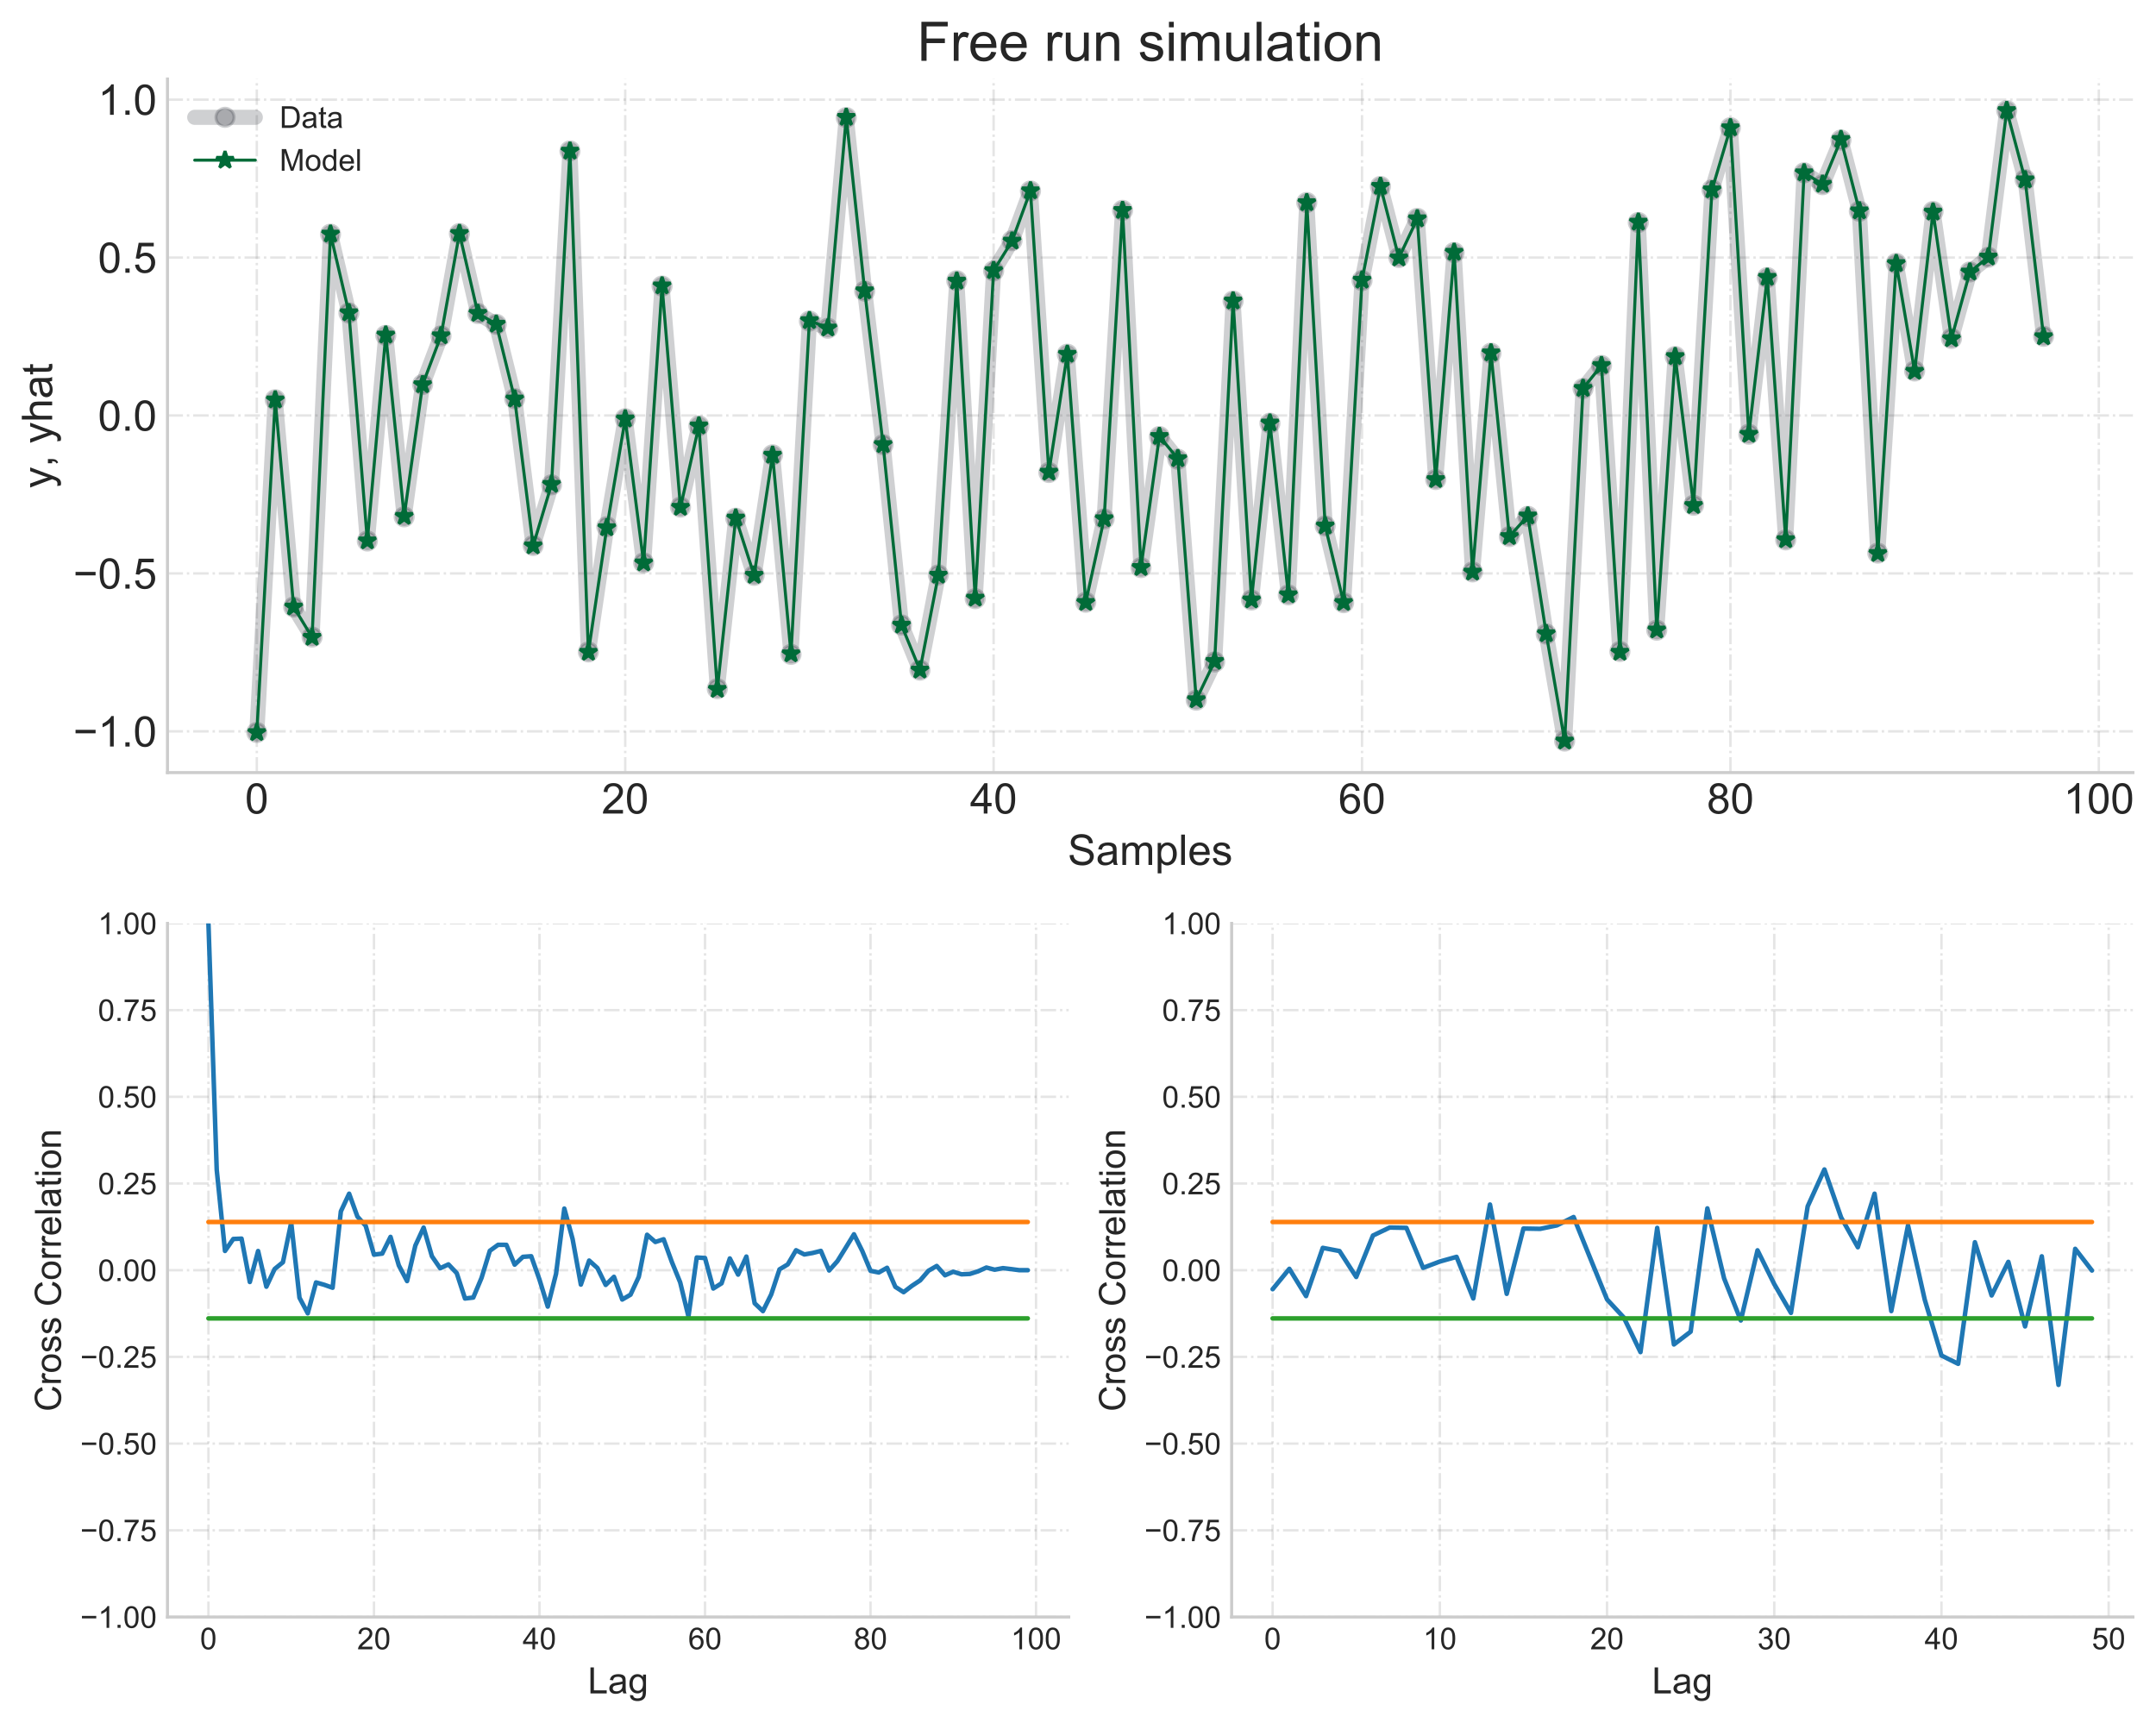 <?xml version="1.0" encoding="utf-8" standalone="no"?>
<!DOCTYPE svg PUBLIC "-//W3C//DTD SVG 1.1//EN"
  "http://www.w3.org/Graphics/SVG/1.1/DTD/svg11.dtd">
<!-- Created with matplotlib (https://matplotlib.org/) -->
<svg height="568.944pt" version="1.1" viewBox="0 0 711.947 568.944" width="711.947pt" xmlns="http://www.w3.org/2000/svg" xmlns:xlink="http://www.w3.org/1999/xlink">
 <defs>
  <style type="text/css">
*{stroke-linecap:butt;stroke-linejoin:round;}
  </style>
 </defs>
 <g id="figure_1">
  <g id="patch_1">
   <path d="M 0 568.944 
L 711.947 568.944 
L 711.947 0 
L 0 0 
z
" style="fill:#ffffff;"/>
  </g>
  <g id="axes_1">
   <g id="patch_2">
    <path d="M 55.304 533.984 
L 352.913 533.984 
L 352.913 304.934 
L 55.304 304.934 
z
" style="fill:#ffffff;"/>
   </g>
   <g id="matplotlib.axis_1">
    <g id="xtick_1">
     <g id="line2d_1">
      <path clip-path="url(#p4a15f4bccd)" d="M 68.832 533.984 
L 68.832 304.934 
" style="fill:none;stroke:#808080;stroke-dasharray:5.12,1.28,0.8,1.28;stroke-dashoffset:0;stroke-opacity:0.2;stroke-width:0.8;"/>
     </g>
     <g id="line2d_2"/>
     <g id="text_1">
      <!-- 0 -->
      <defs>
       <path d="M 4.156 35.297 
Q 4.156 48 6.766 55.734 
Q 9.375 63.484 14.516 67.672 
Q 19.672 71.875 27.484 71.875 
Q 33.25 71.875 37.594 69.547 
Q 41.938 67.234 44.766 62.859 
Q 47.609 58.5 49.219 52.219 
Q 50.828 45.953 50.828 35.297 
Q 50.828 22.703 48.234 14.969 
Q 45.656 7.234 40.5 3 
Q 35.359 -1.219 27.484 -1.219 
Q 17.141 -1.219 11.234 6.203 
Q 4.156 15.141 4.156 35.297 
z
M 13.188 35.297 
Q 13.188 17.672 17.312 11.828 
Q 21.438 6 27.484 6 
Q 33.547 6 37.672 11.859 
Q 41.797 17.719 41.797 35.297 
Q 41.797 52.984 37.672 58.781 
Q 33.547 64.594 27.391 64.594 
Q 21.344 64.594 17.719 59.469 
Q 13.188 52.938 13.188 35.297 
z
" id="ArialMT-48"/>
      </defs>
      <g style="fill:#262626;" transform="translate(66.052 544.642)scale(0.1 -0.1)">
       <use xlink:href="#ArialMT-48"/>
      </g>
     </g>
    </g>
    <g id="xtick_2">
     <g id="line2d_3">
      <path clip-path="url(#p4a15f4bccd)" d="M 123.489 533.984 
L 123.489 304.934 
" style="fill:none;stroke:#808080;stroke-dasharray:5.12,1.28,0.8,1.28;stroke-dashoffset:0;stroke-opacity:0.2;stroke-width:0.8;"/>
     </g>
     <g id="line2d_4"/>
     <g id="text_2">
      <!-- 20 -->
      <defs>
       <path d="M 50.344 8.453 
L 50.344 0 
L 3.031 0 
Q 2.938 3.172 4.047 6.109 
Q 5.859 10.938 9.828 15.625 
Q 13.812 20.312 21.344 26.469 
Q 33.016 36.031 37.109 41.625 
Q 41.219 47.219 41.219 52.203 
Q 41.219 57.422 37.469 61 
Q 33.734 64.594 27.734 64.594 
Q 21.391 64.594 17.578 60.781 
Q 13.766 56.984 13.719 50.25 
L 4.688 51.172 
Q 5.609 61.281 11.656 66.578 
Q 17.719 71.875 27.938 71.875 
Q 38.234 71.875 44.234 66.156 
Q 50.25 60.453 50.25 52 
Q 50.25 47.703 48.484 43.547 
Q 46.734 39.406 42.656 34.812 
Q 38.578 30.219 29.109 22.219 
Q 21.188 15.578 18.938 13.203 
Q 16.703 10.844 15.234 8.453 
z
" id="ArialMT-50"/>
      </defs>
      <g style="fill:#262626;" transform="translate(117.928 544.642)scale(0.1 -0.1)">
       <use xlink:href="#ArialMT-50"/>
       <use x="55.615" xlink:href="#ArialMT-48"/>
      </g>
     </g>
    </g>
    <g id="xtick_3">
     <g id="line2d_5">
      <path clip-path="url(#p4a15f4bccd)" d="M 178.146 533.984 
L 178.146 304.934 
" style="fill:none;stroke:#808080;stroke-dasharray:5.12,1.28,0.8,1.28;stroke-dashoffset:0;stroke-opacity:0.2;stroke-width:0.8;"/>
     </g>
     <g id="line2d_6"/>
     <g id="text_3">
      <!-- 40 -->
      <defs>
       <path d="M 32.328 0 
L 32.328 17.141 
L 1.266 17.141 
L 1.266 25.203 
L 33.938 71.578 
L 41.109 71.578 
L 41.109 25.203 
L 50.781 25.203 
L 50.781 17.141 
L 41.109 17.141 
L 41.109 0 
z
M 32.328 25.203 
L 32.328 57.469 
L 9.906 25.203 
z
" id="ArialMT-52"/>
      </defs>
      <g style="fill:#262626;" transform="translate(172.586 544.642)scale(0.1 -0.1)">
       <use xlink:href="#ArialMT-52"/>
       <use x="55.615" xlink:href="#ArialMT-48"/>
      </g>
     </g>
    </g>
    <g id="xtick_4">
     <g id="line2d_7">
      <path clip-path="url(#p4a15f4bccd)" d="M 232.804 533.984 
L 232.804 304.934 
" style="fill:none;stroke:#808080;stroke-dasharray:5.12,1.28,0.8,1.28;stroke-dashoffset:0;stroke-opacity:0.2;stroke-width:0.8;"/>
     </g>
     <g id="line2d_8"/>
     <g id="text_4">
      <!-- 60 -->
      <defs>
       <path d="M 49.75 54.047 
L 41.016 53.375 
Q 39.844 58.547 37.703 60.891 
Q 34.125 64.656 28.906 64.656 
Q 24.703 64.656 21.531 62.312 
Q 17.391 59.281 14.984 53.469 
Q 12.594 47.656 12.5 36.922 
Q 15.672 41.75 20.266 44.094 
Q 24.859 46.438 29.891 46.438 
Q 38.672 46.438 44.844 39.969 
Q 51.031 33.5 51.031 23.25 
Q 51.031 16.5 48.125 10.719 
Q 45.219 4.938 40.141 1.859 
Q 35.062 -1.219 28.609 -1.219 
Q 17.625 -1.219 10.688 6.859 
Q 3.766 14.938 3.766 33.5 
Q 3.766 54.25 11.422 63.672 
Q 18.109 71.875 29.438 71.875 
Q 37.891 71.875 43.281 67.141 
Q 48.688 62.406 49.75 54.047 
z
M 13.875 23.188 
Q 13.875 18.656 15.797 14.5 
Q 17.719 10.359 21.188 8.172 
Q 24.656 6 28.469 6 
Q 34.031 6 38.031 10.484 
Q 42.047 14.984 42.047 22.703 
Q 42.047 30.125 38.078 34.391 
Q 34.125 38.672 28.125 38.672 
Q 22.172 38.672 18.016 34.391 
Q 13.875 30.125 13.875 23.188 
z
" id="ArialMT-54"/>
      </defs>
      <g style="fill:#262626;" transform="translate(227.243 544.642)scale(0.1 -0.1)">
       <use xlink:href="#ArialMT-54"/>
       <use x="55.615" xlink:href="#ArialMT-48"/>
      </g>
     </g>
    </g>
    <g id="xtick_5">
     <g id="line2d_9">
      <path clip-path="url(#p4a15f4bccd)" d="M 287.461 533.984 
L 287.461 304.934 
" style="fill:none;stroke:#808080;stroke-dasharray:5.12,1.28,0.8,1.28;stroke-dashoffset:0;stroke-opacity:0.2;stroke-width:0.8;"/>
     </g>
     <g id="line2d_10"/>
     <g id="text_5">
      <!-- 80 -->
      <defs>
       <path d="M 17.672 38.812 
Q 12.203 40.828 9.562 44.531 
Q 6.938 48.25 6.938 53.422 
Q 6.938 61.234 12.547 66.547 
Q 18.172 71.875 27.484 71.875 
Q 36.859 71.875 42.578 66.422 
Q 48.297 60.984 48.297 53.172 
Q 48.297 48.188 45.672 44.5 
Q 43.062 40.828 37.75 38.812 
Q 44.344 36.672 47.781 31.875 
Q 51.219 27.094 51.219 20.453 
Q 51.219 11.281 44.719 5.031 
Q 38.234 -1.219 27.641 -1.219 
Q 17.047 -1.219 10.547 5.047 
Q 4.047 11.328 4.047 20.703 
Q 4.047 27.688 7.594 32.391 
Q 11.141 37.109 17.672 38.812 
z
M 15.922 53.719 
Q 15.922 48.641 19.188 45.406 
Q 22.469 42.188 27.688 42.188 
Q 32.766 42.188 36.016 45.375 
Q 39.266 48.578 39.266 53.219 
Q 39.266 58.062 35.906 61.359 
Q 32.562 64.656 27.594 64.656 
Q 22.562 64.656 19.234 61.422 
Q 15.922 58.203 15.922 53.719 
z
M 13.094 20.656 
Q 13.094 16.891 14.875 13.375 
Q 16.656 9.859 20.172 7.922 
Q 23.688 6 27.734 6 
Q 34.031 6 38.125 10.047 
Q 42.234 14.109 42.234 20.359 
Q 42.234 26.703 38.016 30.859 
Q 33.797 35.016 27.438 35.016 
Q 21.234 35.016 17.156 30.906 
Q 13.094 26.812 13.094 20.656 
z
" id="ArialMT-56"/>
      </defs>
      <g style="fill:#262626;" transform="translate(281.9 544.642)scale(0.1 -0.1)">
       <use xlink:href="#ArialMT-56"/>
       <use x="55.615" xlink:href="#ArialMT-48"/>
      </g>
     </g>
    </g>
    <g id="xtick_6">
     <g id="line2d_11">
      <path clip-path="url(#p4a15f4bccd)" d="M 342.118 533.984 
L 342.118 304.934 
" style="fill:none;stroke:#808080;stroke-dasharray:5.12,1.28,0.8,1.28;stroke-dashoffset:0;stroke-opacity:0.2;stroke-width:0.8;"/>
     </g>
     <g id="line2d_12"/>
     <g id="text_6">
      <!-- 100 -->
      <defs>
       <path d="M 37.25 0 
L 28.469 0 
L 28.469 56 
Q 25.297 52.984 20.141 49.953 
Q 14.984 46.922 10.891 45.406 
L 10.891 53.906 
Q 18.266 57.375 23.781 62.297 
Q 29.297 67.234 31.594 71.875 
L 37.25 71.875 
z
" id="ArialMT-49"/>
      </defs>
      <g style="fill:#262626;" transform="translate(333.777 544.642)scale(0.1 -0.1)">
       <use xlink:href="#ArialMT-49"/>
       <use x="55.615" xlink:href="#ArialMT-48"/>
       <use x="111.23" xlink:href="#ArialMT-48"/>
      </g>
     </g>
    </g>
    <g id="text_7">
     <!-- Lag -->
     <defs>
      <path d="M 7.328 0 
L 7.328 71.578 
L 16.797 71.578 
L 16.797 8.453 
L 52.047 8.453 
L 52.047 0 
z
" id="ArialMT-76"/>
      <path d="M 40.438 6.391 
Q 35.547 2.25 31.031 0.531 
Q 26.516 -1.172 21.344 -1.172 
Q 12.797 -1.172 8.203 3 
Q 3.609 7.172 3.609 13.672 
Q 3.609 17.484 5.344 20.625 
Q 7.078 23.781 9.891 25.688 
Q 12.703 27.594 16.219 28.562 
Q 18.797 29.25 24.031 29.891 
Q 34.672 31.156 39.703 32.906 
Q 39.75 34.719 39.75 35.203 
Q 39.75 40.578 37.25 42.781 
Q 33.891 45.75 27.25 45.75 
Q 21.047 45.75 18.094 43.578 
Q 15.141 41.406 13.719 35.891 
L 5.125 37.062 
Q 6.297 42.578 8.984 45.969 
Q 11.672 49.359 16.75 51.188 
Q 21.828 53.031 28.516 53.031 
Q 35.156 53.031 39.297 51.469 
Q 43.453 49.906 45.406 47.531 
Q 47.359 45.172 48.141 41.547 
Q 48.578 39.312 48.578 33.453 
L 48.578 21.734 
Q 48.578 9.469 49.141 6.219 
Q 49.703 2.984 51.375 0 
L 42.188 0 
Q 40.828 2.734 40.438 6.391 
z
M 39.703 26.031 
Q 34.906 24.078 25.344 22.703 
Q 19.922 21.922 17.672 20.938 
Q 15.438 19.969 14.203 18.094 
Q 12.984 16.219 12.984 13.922 
Q 12.984 10.406 15.641 8.062 
Q 18.312 5.719 23.438 5.719 
Q 28.516 5.719 32.469 7.938 
Q 36.422 10.156 38.281 14.016 
Q 39.703 17 39.703 22.797 
z
" id="ArialMT-97"/>
      <path d="M 4.984 -4.297 
L 13.531 -5.562 
Q 14.062 -9.516 16.5 -11.328 
Q 19.781 -13.766 25.438 -13.766 
Q 31.547 -13.766 34.859 -11.328 
Q 38.188 -8.891 39.359 -4.5 
Q 40.047 -1.812 39.984 6.781 
Q 34.234 0 25.641 0 
Q 14.938 0 9.078 7.719 
Q 3.219 15.438 3.219 26.219 
Q 3.219 33.641 5.906 39.906 
Q 8.594 46.188 13.688 49.609 
Q 18.797 53.031 25.688 53.031 
Q 34.859 53.031 40.828 45.609 
L 40.828 51.859 
L 48.922 51.859 
L 48.922 7.031 
Q 48.922 -5.078 46.453 -10.125 
Q 44 -15.188 38.641 -18.109 
Q 33.297 -21.047 25.484 -21.047 
Q 16.219 -21.047 10.5 -16.875 
Q 4.781 -12.703 4.984 -4.297 
z
M 12.25 26.859 
Q 12.25 16.656 16.297 11.969 
Q 20.359 7.281 26.469 7.281 
Q 32.516 7.281 36.609 11.938 
Q 40.719 16.609 40.719 26.562 
Q 40.719 36.078 36.5 40.906 
Q 32.281 45.75 26.312 45.75 
Q 20.453 45.75 16.344 40.984 
Q 12.25 36.234 12.25 26.859 
z
" id="ArialMT-103"/>
     </defs>
     <g style="fill:#262626;" transform="translate(194.099 559.219)scale(0.12 -0.12)">
      <use xlink:href="#ArialMT-76"/>
      <use x="55.615" xlink:href="#ArialMT-97"/>
      <use x="111.23" xlink:href="#ArialMT-103"/>
     </g>
    </g>
   </g>
   <g id="matplotlib.axis_2">
    <g id="ytick_1">
     <g id="line2d_13">
      <path clip-path="url(#p4a15f4bccd)" d="M 55.304 533.984 
L 352.913 533.984 
" style="fill:none;stroke:#808080;stroke-dasharray:5.12,1.28,0.8,1.28;stroke-dashoffset:0;stroke-opacity:0.2;stroke-width:0.8;"/>
     </g>
     <g id="line2d_14"/>
     <g id="text_8">
      <!-- −1.00 -->
      <defs>
       <path d="M 52.828 31.203 
L 5.562 31.203 
L 5.562 39.406 
L 52.828 39.406 
z
" id="ArialMT-8722"/>
       <path d="M 9.078 0 
L 9.078 10.016 
L 19.094 10.016 
L 19.094 0 
z
" id="ArialMT-46"/>
      </defs>
      <g style="fill:#262626;" transform="translate(26.503 537.563)scale(0.1 -0.1)">
       <use xlink:href="#ArialMT-8722"/>
       <use x="58.398" xlink:href="#ArialMT-49"/>
       <use x="114.014" xlink:href="#ArialMT-46"/>
       <use x="141.797" xlink:href="#ArialMT-48"/>
       <use x="197.412" xlink:href="#ArialMT-48"/>
      </g>
     </g>
    </g>
    <g id="ytick_2">
     <g id="line2d_15">
      <path clip-path="url(#p4a15f4bccd)" d="M 55.304 505.353 
L 352.913 505.353 
" style="fill:none;stroke:#808080;stroke-dasharray:5.12,1.28,0.8,1.28;stroke-dashoffset:0;stroke-opacity:0.2;stroke-width:0.8;"/>
     </g>
     <g id="line2d_16"/>
     <g id="text_9">
      <!-- −0.75 -->
      <defs>
       <path d="M 4.734 62.203 
L 4.734 70.656 
L 51.078 70.656 
L 51.078 63.812 
Q 44.234 56.547 37.516 44.484 
Q 30.812 32.422 27.156 19.672 
Q 24.516 10.688 23.781 0 
L 14.75 0 
Q 14.891 8.453 18.062 20.406 
Q 21.234 32.375 27.172 43.484 
Q 33.109 54.594 39.797 62.203 
z
" id="ArialMT-55"/>
       <path d="M 4.156 18.75 
L 13.375 19.531 
Q 14.406 12.797 18.141 9.391 
Q 21.875 6 27.156 6 
Q 33.5 6 37.891 10.781 
Q 42.281 15.578 42.281 23.484 
Q 42.281 31 38.062 35.344 
Q 33.844 39.703 27 39.703 
Q 22.75 39.703 19.328 37.766 
Q 15.922 35.844 13.969 32.766 
L 5.719 33.844 
L 12.641 70.609 
L 48.25 70.609 
L 48.25 62.203 
L 19.672 62.203 
L 15.828 42.969 
Q 22.266 47.469 29.344 47.469 
Q 38.719 47.469 45.156 40.969 
Q 51.609 34.469 51.609 24.266 
Q 51.609 14.547 45.953 7.469 
Q 39.062 -1.219 27.156 -1.219 
Q 17.391 -1.219 11.203 4.25 
Q 5.031 9.719 4.156 18.75 
z
" id="ArialMT-53"/>
      </defs>
      <g style="fill:#262626;" transform="translate(26.503 508.932)scale(0.1 -0.1)">
       <use xlink:href="#ArialMT-8722"/>
       <use x="58.398" xlink:href="#ArialMT-48"/>
       <use x="114.014" xlink:href="#ArialMT-46"/>
       <use x="141.797" xlink:href="#ArialMT-55"/>
       <use x="197.412" xlink:href="#ArialMT-53"/>
      </g>
     </g>
    </g>
    <g id="ytick_3">
     <g id="line2d_17">
      <path clip-path="url(#p4a15f4bccd)" d="M 55.304 476.722 
L 352.913 476.722 
" style="fill:none;stroke:#808080;stroke-dasharray:5.12,1.28,0.8,1.28;stroke-dashoffset:0;stroke-opacity:0.2;stroke-width:0.8;"/>
     </g>
     <g id="line2d_18"/>
     <g id="text_10">
      <!-- −0.50 -->
      <g style="fill:#262626;" transform="translate(26.503 480.3)scale(0.1 -0.1)">
       <use xlink:href="#ArialMT-8722"/>
       <use x="58.398" xlink:href="#ArialMT-48"/>
       <use x="114.014" xlink:href="#ArialMT-46"/>
       <use x="141.797" xlink:href="#ArialMT-53"/>
       <use x="197.412" xlink:href="#ArialMT-48"/>
      </g>
     </g>
    </g>
    <g id="ytick_4">
     <g id="line2d_19">
      <path clip-path="url(#p4a15f4bccd)" d="M 55.304 448.09 
L 352.913 448.09 
" style="fill:none;stroke:#808080;stroke-dasharray:5.12,1.28,0.8,1.28;stroke-dashoffset:0;stroke-opacity:0.2;stroke-width:0.8;"/>
     </g>
     <g id="line2d_20"/>
     <g id="text_11">
      <!-- −0.25 -->
      <g style="fill:#262626;" transform="translate(26.503 451.669)scale(0.1 -0.1)">
       <use xlink:href="#ArialMT-8722"/>
       <use x="58.398" xlink:href="#ArialMT-48"/>
       <use x="114.014" xlink:href="#ArialMT-46"/>
       <use x="141.797" xlink:href="#ArialMT-50"/>
       <use x="197.412" xlink:href="#ArialMT-53"/>
      </g>
     </g>
    </g>
    <g id="ytick_5">
     <g id="line2d_21">
      <path clip-path="url(#p4a15f4bccd)" d="M 55.304 419.459 
L 352.913 419.459 
" style="fill:none;stroke:#808080;stroke-dasharray:5.12,1.28,0.8,1.28;stroke-dashoffset:0;stroke-opacity:0.2;stroke-width:0.8;"/>
     </g>
     <g id="line2d_22"/>
     <g id="text_12">
      <!-- 0.00 -->
      <g style="fill:#262626;" transform="translate(32.343 423.038)scale(0.1 -0.1)">
       <use xlink:href="#ArialMT-48"/>
       <use x="55.615" xlink:href="#ArialMT-46"/>
       <use x="83.398" xlink:href="#ArialMT-48"/>
       <use x="139.014" xlink:href="#ArialMT-48"/>
      </g>
     </g>
    </g>
    <g id="ytick_6">
     <g id="line2d_23">
      <path clip-path="url(#p4a15f4bccd)" d="M 55.304 390.828 
L 352.913 390.828 
" style="fill:none;stroke:#808080;stroke-dasharray:5.12,1.28,0.8,1.28;stroke-dashoffset:0;stroke-opacity:0.2;stroke-width:0.8;"/>
     </g>
     <g id="line2d_24"/>
     <g id="text_13">
      <!-- 0.25 -->
      <g style="fill:#262626;" transform="translate(32.343 394.407)scale(0.1 -0.1)">
       <use xlink:href="#ArialMT-48"/>
       <use x="55.615" xlink:href="#ArialMT-46"/>
       <use x="83.398" xlink:href="#ArialMT-50"/>
       <use x="139.014" xlink:href="#ArialMT-53"/>
      </g>
     </g>
    </g>
    <g id="ytick_7">
     <g id="line2d_25">
      <path clip-path="url(#p4a15f4bccd)" d="M 55.304 362.197 
L 352.913 362.197 
" style="fill:none;stroke:#808080;stroke-dasharray:5.12,1.28,0.8,1.28;stroke-dashoffset:0;stroke-opacity:0.2;stroke-width:0.8;"/>
     </g>
     <g id="line2d_26"/>
     <g id="text_14">
      <!-- 0.50 -->
      <g style="fill:#262626;" transform="translate(32.343 365.775)scale(0.1 -0.1)">
       <use xlink:href="#ArialMT-48"/>
       <use x="55.615" xlink:href="#ArialMT-46"/>
       <use x="83.398" xlink:href="#ArialMT-53"/>
       <use x="139.014" xlink:href="#ArialMT-48"/>
      </g>
     </g>
    </g>
    <g id="ytick_8">
     <g id="line2d_27">
      <path clip-path="url(#p4a15f4bccd)" d="M 55.304 333.565 
L 352.913 333.565 
" style="fill:none;stroke:#808080;stroke-dasharray:5.12,1.28,0.8,1.28;stroke-dashoffset:0;stroke-opacity:0.2;stroke-width:0.8;"/>
     </g>
     <g id="line2d_28"/>
     <g id="text_15">
      <!-- 0.75 -->
      <g style="fill:#262626;" transform="translate(32.343 337.144)scale(0.1 -0.1)">
       <use xlink:href="#ArialMT-48"/>
       <use x="55.615" xlink:href="#ArialMT-46"/>
       <use x="83.398" xlink:href="#ArialMT-55"/>
       <use x="139.014" xlink:href="#ArialMT-53"/>
      </g>
     </g>
    </g>
    <g id="ytick_9">
     <g id="line2d_29">
      <path clip-path="url(#p4a15f4bccd)" d="M 55.304 304.934 
L 352.913 304.934 
" style="fill:none;stroke:#808080;stroke-dasharray:5.12,1.28,0.8,1.28;stroke-dashoffset:0;stroke-opacity:0.2;stroke-width:0.8;"/>
     </g>
     <g id="line2d_30"/>
     <g id="text_16">
      <!-- 1.00 -->
      <g style="fill:#262626;" transform="translate(32.343 308.513)scale(0.1 -0.1)">
       <use xlink:href="#ArialMT-49"/>
       <use x="55.615" xlink:href="#ArialMT-46"/>
       <use x="83.398" xlink:href="#ArialMT-48"/>
       <use x="139.014" xlink:href="#ArialMT-48"/>
      </g>
     </g>
    </g>
    <g id="text_17">
     <!-- Cross Correlation -->
     <defs>
      <path d="M 58.797 25.094 
L 68.266 22.703 
Q 65.281 11.031 57.547 4.906 
Q 49.812 -1.219 38.625 -1.219 
Q 27.047 -1.219 19.797 3.484 
Q 12.547 8.203 8.766 17.141 
Q 4.984 26.078 4.984 36.328 
Q 4.984 47.516 9.25 55.828 
Q 13.531 64.156 21.406 68.469 
Q 29.297 72.797 38.766 72.797 
Q 49.516 72.797 56.828 67.328 
Q 64.156 61.859 67.047 51.953 
L 57.719 49.75 
Q 55.219 57.562 50.484 61.125 
Q 45.75 64.703 38.578 64.703 
Q 30.328 64.703 24.781 60.734 
Q 19.234 56.781 16.984 50.109 
Q 14.75 43.453 14.75 36.375 
Q 14.75 27.25 17.406 20.438 
Q 20.062 13.625 25.672 10.25 
Q 31.297 6.891 37.844 6.891 
Q 45.797 6.891 51.312 11.469 
Q 56.844 16.062 58.797 25.094 
z
" id="ArialMT-67"/>
      <path d="M 6.5 0 
L 6.5 51.859 
L 14.406 51.859 
L 14.406 44 
Q 17.438 49.516 20 51.266 
Q 22.562 53.031 25.641 53.031 
Q 30.078 53.031 34.672 50.203 
L 31.641 42.047 
Q 28.422 43.953 25.203 43.953 
Q 22.312 43.953 20.016 42.219 
Q 17.719 40.484 16.75 37.406 
Q 15.281 32.719 15.281 27.156 
L 15.281 0 
z
" id="ArialMT-114"/>
      <path d="M 3.328 25.922 
Q 3.328 40.328 11.328 47.266 
Q 18.016 53.031 27.641 53.031 
Q 38.328 53.031 45.109 46.016 
Q 51.906 39.016 51.906 26.656 
Q 51.906 16.656 48.906 10.906 
Q 45.906 5.172 40.156 2 
Q 34.422 -1.172 27.641 -1.172 
Q 16.75 -1.172 10.031 5.812 
Q 3.328 12.797 3.328 25.922 
z
M 12.359 25.922 
Q 12.359 15.969 16.703 11.016 
Q 21.047 6.062 27.641 6.062 
Q 34.188 6.062 38.531 11.031 
Q 42.875 16.016 42.875 26.219 
Q 42.875 35.844 38.5 40.797 
Q 34.125 45.75 27.641 45.75 
Q 21.047 45.75 16.703 40.812 
Q 12.359 35.891 12.359 25.922 
z
" id="ArialMT-111"/>
      <path d="M 3.078 15.484 
L 11.766 16.844 
Q 12.5 11.625 15.844 8.844 
Q 19.188 6.062 25.203 6.062 
Q 31.25 6.062 34.172 8.516 
Q 37.109 10.984 37.109 14.312 
Q 37.109 17.281 34.516 19 
Q 32.719 20.172 25.531 21.969 
Q 15.875 24.422 12.141 26.203 
Q 8.406 27.984 6.469 31.125 
Q 4.547 34.281 4.547 38.094 
Q 4.547 41.547 6.125 44.5 
Q 7.719 47.469 10.453 49.422 
Q 12.5 50.922 16.031 51.969 
Q 19.578 53.031 23.641 53.031 
Q 29.734 53.031 34.344 51.266 
Q 38.969 49.516 41.156 46.5 
Q 43.359 43.5 44.188 38.484 
L 35.594 37.312 
Q 35.016 41.312 32.203 43.547 
Q 29.391 45.797 24.266 45.797 
Q 18.219 45.797 15.625 43.797 
Q 13.031 41.797 13.031 39.109 
Q 13.031 37.406 14.109 36.031 
Q 15.188 34.625 17.484 33.688 
Q 18.797 33.203 25.25 31.453 
Q 34.578 28.953 38.25 27.359 
Q 41.938 25.781 44.031 22.75 
Q 46.141 19.734 46.141 15.234 
Q 46.141 10.844 43.578 6.953 
Q 41.016 3.078 36.172 0.953 
Q 31.344 -1.172 25.25 -1.172 
Q 15.141 -1.172 9.844 3.031 
Q 4.547 7.234 3.078 15.484 
z
" id="ArialMT-115"/>
      <path id="ArialMT-32"/>
      <path d="M 42.094 16.703 
L 51.172 15.578 
Q 49.031 7.625 43.219 3.219 
Q 37.406 -1.172 28.375 -1.172 
Q 17 -1.172 10.328 5.828 
Q 3.656 12.844 3.656 25.484 
Q 3.656 38.578 10.391 45.797 
Q 17.141 53.031 27.875 53.031 
Q 38.281 53.031 44.875 45.953 
Q 51.469 38.875 51.469 26.031 
Q 51.469 25.25 51.422 23.688 
L 12.75 23.688 
Q 13.234 15.141 17.578 10.594 
Q 21.922 6.062 28.422 6.062 
Q 33.25 6.062 36.672 8.594 
Q 40.094 11.141 42.094 16.703 
z
M 13.234 30.906 
L 42.188 30.906 
Q 41.609 37.453 38.875 40.719 
Q 34.672 45.797 27.984 45.797 
Q 21.922 45.797 17.797 41.75 
Q 13.672 37.703 13.234 30.906 
z
" id="ArialMT-101"/>
      <path d="M 6.391 0 
L 6.391 71.578 
L 15.188 71.578 
L 15.188 0 
z
" id="ArialMT-108"/>
      <path d="M 25.781 7.859 
L 27.047 0.094 
Q 23.344 -0.688 20.406 -0.688 
Q 15.625 -0.688 12.984 0.828 
Q 10.359 2.344 9.281 4.812 
Q 8.203 7.281 8.203 15.188 
L 8.203 45.016 
L 1.766 45.016 
L 1.766 51.859 
L 8.203 51.859 
L 8.203 64.703 
L 16.938 69.969 
L 16.938 51.859 
L 25.781 51.859 
L 25.781 45.016 
L 16.938 45.016 
L 16.938 14.703 
Q 16.938 10.938 17.406 9.859 
Q 17.875 8.797 18.922 8.156 
Q 19.969 7.516 21.922 7.516 
Q 23.391 7.516 25.781 7.859 
z
" id="ArialMT-116"/>
      <path d="M 6.641 61.469 
L 6.641 71.578 
L 15.438 71.578 
L 15.438 61.469 
z
M 6.641 0 
L 6.641 51.859 
L 15.438 51.859 
L 15.438 0 
z
" id="ArialMT-105"/>
      <path d="M 6.594 0 
L 6.594 51.859 
L 14.5 51.859 
L 14.5 44.484 
Q 20.219 53.031 31 53.031 
Q 35.688 53.031 39.625 51.344 
Q 43.562 49.656 45.516 46.922 
Q 47.469 44.188 48.25 40.438 
Q 48.734 37.984 48.734 31.891 
L 48.734 0 
L 39.938 0 
L 39.938 31.547 
Q 39.938 36.922 38.906 39.578 
Q 37.891 42.234 35.281 43.812 
Q 32.672 45.406 29.156 45.406 
Q 23.531 45.406 19.453 41.844 
Q 15.375 38.281 15.375 28.328 
L 15.375 0 
z
" id="ArialMT-110"/>
     </defs>
     <g style="fill:#262626;" transform="translate(20.118 466.138)rotate(-90)scale(0.12 -0.12)">
      <use xlink:href="#ArialMT-67"/>
      <use x="72.217" xlink:href="#ArialMT-114"/>
      <use x="105.518" xlink:href="#ArialMT-111"/>
      <use x="161.133" xlink:href="#ArialMT-115"/>
      <use x="211.133" xlink:href="#ArialMT-115"/>
      <use x="261.133" xlink:href="#ArialMT-32"/>
      <use x="288.916" xlink:href="#ArialMT-67"/>
      <use x="361.133" xlink:href="#ArialMT-111"/>
      <use x="416.748" xlink:href="#ArialMT-114"/>
      <use x="450.049" xlink:href="#ArialMT-114"/>
      <use x="483.35" xlink:href="#ArialMT-101"/>
      <use x="538.965" xlink:href="#ArialMT-108"/>
      <use x="561.182" xlink:href="#ArialMT-97"/>
      <use x="616.797" xlink:href="#ArialMT-116"/>
      <use x="644.58" xlink:href="#ArialMT-105"/>
      <use x="666.797" xlink:href="#ArialMT-111"/>
      <use x="722.412" xlink:href="#ArialMT-110"/>
     </g>
    </g>
   </g>
   <g id="line2d_31">
    <path clip-path="url(#p4a15f4bccd)" d="M 68.832 304.934 
L 71.565 386.325 
L 74.298 413.104 
L 77.031 409.152 
L 79.763 409.034 
L 82.496 423.352 
L 85.229 413.123 
L 87.962 424.903 
L 90.695 419.058 
L 93.428 416.832 
L 96.161 403.76 
L 98.894 428.554 
L 101.626 433.692 
L 104.359 423.502 
L 107.092 424.283 
L 109.825 425.255 
L 112.558 400.038 
L 115.291 394.197 
L 118.024 401.747 
L 120.756 404.803 
L 123.489 414.323 
L 126.222 413.975 
L 128.955 408.458 
L 131.688 417.854 
L 134.421 423.055 
L 137.154 411.318 
L 139.886 405.391 
L 142.619 414.84 
L 145.352 418.816 
L 148.085 417.538 
L 150.818 420.416 
L 153.551 428.806 
L 156.284 428.491 
L 159.016 421.988 
L 161.749 413.05 
L 164.482 411.073 
L 167.215 411.09 
L 169.948 417.626 
L 172.681 415.047 
L 175.414 414.844 
L 178.146 422.554 
L 180.879 431.477 
L 183.612 420.674 
L 186.345 399.113 
L 189.078 409.151 
L 191.811 424.21 
L 194.544 416.279 
L 197.277 418.736 
L 200.009 424.322 
L 202.742 421.648 
L 205.475 429.144 
L 208.208 427.545 
L 210.941 421.639 
L 213.674 407.759 
L 216.407 410.139 
L 219.139 409.249 
L 221.872 416.783 
L 224.605 423.473 
L 227.338 434.723 
L 230.071 415.266 
L 232.804 415.434 
L 235.537 425.505 
L 238.269 423.792 
L 241.002 415.58 
L 243.735 420.917 
L 246.468 414.961 
L 249.201 430.385 
L 251.934 432.968 
L 254.667 427.464 
L 257.399 419.192 
L 260.132 417.541 
L 262.865 412.869 
L 265.598 414.257 
L 268.331 413.776 
L 271.064 413.084 
L 273.797 419.549 
L 276.529 416.472 
L 279.262 412.061 
L 281.995 407.597 
L 284.728 413.099 
L 287.461 419.663 
L 290.194 420.214 
L 292.927 418.661 
L 295.66 424.965 
L 298.392 426.713 
L 301.125 424.629 
L 303.858 422.815 
L 306.591 419.643 
L 309.324 418.063 
L 312.057 421.138 
L 314.79 419.959 
L 317.522 420.817 
L 320.255 420.696 
L 322.988 419.827 
L 325.721 418.58 
L 328.454 419.295 
L 331.187 418.778 
L 333.92 419.099 
L 336.652 419.459 
L 339.385 419.459 
" style="fill:none;stroke:#1f77b4;stroke-linecap:round;stroke-width:1.5;"/>
   </g>
   <g id="line2d_32">
    <path clip-path="url(#p4a15f4bccd)" d="M 68.832 403.547 
L 71.565 403.547 
L 74.298 403.547 
L 77.031 403.547 
L 79.763 403.547 
L 82.496 403.547 
L 85.229 403.547 
L 87.962 403.547 
L 90.695 403.547 
L 93.428 403.547 
L 96.161 403.547 
L 98.894 403.547 
L 101.626 403.547 
L 104.359 403.547 
L 107.092 403.547 
L 109.825 403.547 
L 112.558 403.547 
L 115.291 403.547 
L 118.024 403.547 
L 120.756 403.547 
L 123.489 403.547 
L 126.222 403.547 
L 128.955 403.547 
L 131.688 403.547 
L 134.421 403.547 
L 137.154 403.547 
L 139.886 403.547 
L 142.619 403.547 
L 145.352 403.547 
L 148.085 403.547 
L 150.818 403.547 
L 153.551 403.547 
L 156.284 403.547 
L 159.016 403.547 
L 161.749 403.547 
L 164.482 403.547 
L 167.215 403.547 
L 169.948 403.547 
L 172.681 403.547 
L 175.414 403.547 
L 178.146 403.547 
L 180.879 403.547 
L 183.612 403.547 
L 186.345 403.547 
L 189.078 403.547 
L 191.811 403.547 
L 194.544 403.547 
L 197.277 403.547 
L 200.009 403.547 
L 202.742 403.547 
L 205.475 403.547 
L 208.208 403.547 
L 210.941 403.547 
L 213.674 403.547 
L 216.407 403.547 
L 219.139 403.547 
L 221.872 403.547 
L 224.605 403.547 
L 227.338 403.547 
L 230.071 403.547 
L 232.804 403.547 
L 235.537 403.547 
L 238.269 403.547 
L 241.002 403.547 
L 243.735 403.547 
L 246.468 403.547 
L 249.201 403.547 
L 251.934 403.547 
L 254.667 403.547 
L 257.399 403.547 
L 260.132 403.547 
L 262.865 403.547 
L 265.598 403.547 
L 268.331 403.547 
L 271.064 403.547 
L 273.797 403.547 
L 276.529 403.547 
L 279.262 403.547 
L 281.995 403.547 
L 284.728 403.547 
L 287.461 403.547 
L 290.194 403.547 
L 292.927 403.547 
L 295.66 403.547 
L 298.392 403.547 
L 301.125 403.547 
L 303.858 403.547 
L 306.591 403.547 
L 309.324 403.547 
L 312.057 403.547 
L 314.79 403.547 
L 317.522 403.547 
L 320.255 403.547 
L 322.988 403.547 
L 325.721 403.547 
L 328.454 403.547 
L 331.187 403.547 
L 333.92 403.547 
L 336.652 403.547 
L 339.385 403.547 
" style="fill:none;stroke:#ff7f0e;stroke-linecap:round;stroke-width:1.5;"/>
   </g>
   <g id="line2d_33">
    <path clip-path="url(#p4a15f4bccd)" d="M 68.832 435.371 
L 71.565 435.371 
L 74.298 435.371 
L 77.031 435.371 
L 79.763 435.371 
L 82.496 435.371 
L 85.229 435.371 
L 87.962 435.371 
L 90.695 435.371 
L 93.428 435.371 
L 96.161 435.371 
L 98.894 435.371 
L 101.626 435.371 
L 104.359 435.371 
L 107.092 435.371 
L 109.825 435.371 
L 112.558 435.371 
L 115.291 435.371 
L 118.024 435.371 
L 120.756 435.371 
L 123.489 435.371 
L 126.222 435.371 
L 128.955 435.371 
L 131.688 435.371 
L 134.421 435.371 
L 137.154 435.371 
L 139.886 435.371 
L 142.619 435.371 
L 145.352 435.371 
L 148.085 435.371 
L 150.818 435.371 
L 153.551 435.371 
L 156.284 435.371 
L 159.016 435.371 
L 161.749 435.371 
L 164.482 435.371 
L 167.215 435.371 
L 169.948 435.371 
L 172.681 435.371 
L 175.414 435.371 
L 178.146 435.371 
L 180.879 435.371 
L 183.612 435.371 
L 186.345 435.371 
L 189.078 435.371 
L 191.811 435.371 
L 194.544 435.371 
L 197.277 435.371 
L 200.009 435.371 
L 202.742 435.371 
L 205.475 435.371 
L 208.208 435.371 
L 210.941 435.371 
L 213.674 435.371 
L 216.407 435.371 
L 219.139 435.371 
L 221.872 435.371 
L 224.605 435.371 
L 227.338 435.371 
L 230.071 435.371 
L 232.804 435.371 
L 235.537 435.371 
L 238.269 435.371 
L 241.002 435.371 
L 243.735 435.371 
L 246.468 435.371 
L 249.201 435.371 
L 251.934 435.371 
L 254.667 435.371 
L 257.399 435.371 
L 260.132 435.371 
L 262.865 435.371 
L 265.598 435.371 
L 268.331 435.371 
L 271.064 435.371 
L 273.797 435.371 
L 276.529 435.371 
L 279.262 435.371 
L 281.995 435.371 
L 284.728 435.371 
L 287.461 435.371 
L 290.194 435.371 
L 292.927 435.371 
L 295.66 435.371 
L 298.392 435.371 
L 301.125 435.371 
L 303.858 435.371 
L 306.591 435.371 
L 309.324 435.371 
L 312.057 435.371 
L 314.79 435.371 
L 317.522 435.371 
L 320.255 435.371 
L 322.988 435.371 
L 325.721 435.371 
L 328.454 435.371 
L 331.187 435.371 
L 333.92 435.371 
L 336.652 435.371 
L 339.385 435.371 
" style="fill:none;stroke:#2ca02c;stroke-linecap:round;stroke-width:1.5;"/>
   </g>
   <g id="patch_3">
    <path d="M 55.304 533.984 
L 55.304 304.934 
" style="fill:none;stroke:#cccccc;stroke-linecap:square;stroke-linejoin:miter;"/>
   </g>
   <g id="patch_4">
    <path d="M 55.304 533.984 
L 352.913 533.984 
" style="fill:none;stroke:#cccccc;stroke-linecap:square;stroke-linejoin:miter;"/>
   </g>
  </g>
  <g id="axes_2">
   <g id="patch_5">
    <path d="M 406.713 533.984 
L 704.322 533.984 
L 704.322 304.934 
L 406.713 304.934 
z
" style="fill:#ffffff;"/>
   </g>
   <g id="matplotlib.axis_3">
    <g id="xtick_7">
     <g id="line2d_34">
      <path clip-path="url(#p6e99df60e1)" d="M 420.241 533.984 
L 420.241 304.934 
" style="fill:none;stroke:#808080;stroke-dasharray:5.12,1.28,0.8,1.28;stroke-dashoffset:0;stroke-opacity:0.2;stroke-width:0.8;"/>
     </g>
     <g id="line2d_35"/>
     <g id="text_18">
      <!-- 0 -->
      <g style="fill:#262626;" transform="translate(417.46 544.642)scale(0.1 -0.1)">
       <use xlink:href="#ArialMT-48"/>
      </g>
     </g>
    </g>
    <g id="xtick_8">
     <g id="line2d_36">
      <path clip-path="url(#p6e99df60e1)" d="M 475.456 533.984 
L 475.456 304.934 
" style="fill:none;stroke:#808080;stroke-dasharray:5.12,1.28,0.8,1.28;stroke-dashoffset:0;stroke-opacity:0.2;stroke-width:0.8;"/>
     </g>
     <g id="line2d_37"/>
     <g id="text_19">
      <!-- 10 -->
      <g style="fill:#262626;" transform="translate(469.895 544.642)scale(0.1 -0.1)">
       <use xlink:href="#ArialMT-49"/>
       <use x="55.615" xlink:href="#ArialMT-48"/>
      </g>
     </g>
    </g>
    <g id="xtick_9">
     <g id="line2d_38">
      <path clip-path="url(#p6e99df60e1)" d="M 530.671 533.984 
L 530.671 304.934 
" style="fill:none;stroke:#808080;stroke-dasharray:5.12,1.28,0.8,1.28;stroke-dashoffset:0;stroke-opacity:0.2;stroke-width:0.8;"/>
     </g>
     <g id="line2d_39"/>
     <g id="text_20">
      <!-- 20 -->
      <g style="fill:#262626;" transform="translate(525.11 544.642)scale(0.1 -0.1)">
       <use xlink:href="#ArialMT-50"/>
       <use x="55.615" xlink:href="#ArialMT-48"/>
      </g>
     </g>
    </g>
    <g id="xtick_10">
     <g id="line2d_40">
      <path clip-path="url(#p6e99df60e1)" d="M 585.885 533.984 
L 585.885 304.934 
" style="fill:none;stroke:#808080;stroke-dasharray:5.12,1.28,0.8,1.28;stroke-dashoffset:0;stroke-opacity:0.2;stroke-width:0.8;"/>
     </g>
     <g id="line2d_41"/>
     <g id="text_21">
      <!-- 30 -->
      <defs>
       <path d="M 4.203 18.891 
L 12.984 20.062 
Q 14.5 12.594 18.141 9.297 
Q 21.781 6 27 6 
Q 33.203 6 37.469 10.297 
Q 41.75 14.594 41.75 20.953 
Q 41.75 27 37.797 30.922 
Q 33.844 34.859 27.734 34.859 
Q 25.25 34.859 21.531 33.891 
L 22.516 41.609 
Q 23.391 41.5 23.922 41.5 
Q 29.547 41.5 34.031 44.422 
Q 38.531 47.359 38.531 53.469 
Q 38.531 58.297 35.25 61.469 
Q 31.984 64.656 26.812 64.656 
Q 21.688 64.656 18.266 61.422 
Q 14.844 58.203 13.875 51.766 
L 5.078 53.328 
Q 6.688 62.156 12.391 67.016 
Q 18.109 71.875 26.609 71.875 
Q 32.469 71.875 37.391 69.359 
Q 42.328 66.844 44.938 62.5 
Q 47.562 58.156 47.562 53.266 
Q 47.562 48.641 45.062 44.828 
Q 42.578 41.016 37.703 38.766 
Q 44.047 37.312 47.562 32.688 
Q 51.078 28.078 51.078 21.141 
Q 51.078 11.766 44.234 5.25 
Q 37.406 -1.266 26.953 -1.266 
Q 17.531 -1.266 11.297 4.344 
Q 5.078 9.969 4.203 18.891 
z
" id="ArialMT-51"/>
      </defs>
      <g style="fill:#262626;" transform="translate(580.325 544.642)scale(0.1 -0.1)">
       <use xlink:href="#ArialMT-51"/>
       <use x="55.615" xlink:href="#ArialMT-48"/>
      </g>
     </g>
    </g>
    <g id="xtick_11">
     <g id="line2d_42">
      <path clip-path="url(#p6e99df60e1)" d="M 641.1 533.984 
L 641.1 304.934 
" style="fill:none;stroke:#808080;stroke-dasharray:5.12,1.28,0.8,1.28;stroke-dashoffset:0;stroke-opacity:0.2;stroke-width:0.8;"/>
     </g>
     <g id="line2d_43"/>
     <g id="text_22">
      <!-- 40 -->
      <g style="fill:#262626;" transform="translate(635.539 544.642)scale(0.1 -0.1)">
       <use xlink:href="#ArialMT-52"/>
       <use x="55.615" xlink:href="#ArialMT-48"/>
      </g>
     </g>
    </g>
    <g id="xtick_12">
     <g id="line2d_44">
      <path clip-path="url(#p6e99df60e1)" d="M 696.315 533.984 
L 696.315 304.934 
" style="fill:none;stroke:#808080;stroke-dasharray:5.12,1.28,0.8,1.28;stroke-dashoffset:0;stroke-opacity:0.2;stroke-width:0.8;"/>
     </g>
     <g id="line2d_45"/>
     <g id="text_23">
      <!-- 50 -->
      <g style="fill:#262626;" transform="translate(690.754 544.642)scale(0.1 -0.1)">
       <use xlink:href="#ArialMT-53"/>
       <use x="55.615" xlink:href="#ArialMT-48"/>
      </g>
     </g>
    </g>
    <g id="text_24">
     <!-- Lag -->
     <g style="fill:#262626;" transform="translate(545.508 559.219)scale(0.12 -0.12)">
      <use xlink:href="#ArialMT-76"/>
      <use x="55.615" xlink:href="#ArialMT-97"/>
      <use x="111.23" xlink:href="#ArialMT-103"/>
     </g>
    </g>
   </g>
   <g id="matplotlib.axis_4">
    <g id="ytick_10">
     <g id="line2d_46">
      <path clip-path="url(#p6e99df60e1)" d="M 406.713 533.984 
L 704.322 533.984 
" style="fill:none;stroke:#808080;stroke-dasharray:5.12,1.28,0.8,1.28;stroke-dashoffset:0;stroke-opacity:0.2;stroke-width:0.8;"/>
     </g>
     <g id="line2d_47"/>
     <g id="text_25">
      <!-- −1.00 -->
      <g style="fill:#262626;" transform="translate(377.911 537.563)scale(0.1 -0.1)">
       <use xlink:href="#ArialMT-8722"/>
       <use x="58.398" xlink:href="#ArialMT-49"/>
       <use x="114.014" xlink:href="#ArialMT-46"/>
       <use x="141.797" xlink:href="#ArialMT-48"/>
       <use x="197.412" xlink:href="#ArialMT-48"/>
      </g>
     </g>
    </g>
    <g id="ytick_11">
     <g id="line2d_48">
      <path clip-path="url(#p6e99df60e1)" d="M 406.713 505.353 
L 704.322 505.353 
" style="fill:none;stroke:#808080;stroke-dasharray:5.12,1.28,0.8,1.28;stroke-dashoffset:0;stroke-opacity:0.2;stroke-width:0.8;"/>
     </g>
     <g id="line2d_49"/>
     <g id="text_26">
      <!-- −0.75 -->
      <g style="fill:#262626;" transform="translate(377.911 508.932)scale(0.1 -0.1)">
       <use xlink:href="#ArialMT-8722"/>
       <use x="58.398" xlink:href="#ArialMT-48"/>
       <use x="114.014" xlink:href="#ArialMT-46"/>
       <use x="141.797" xlink:href="#ArialMT-55"/>
       <use x="197.412" xlink:href="#ArialMT-53"/>
      </g>
     </g>
    </g>
    <g id="ytick_12">
     <g id="line2d_50">
      <path clip-path="url(#p6e99df60e1)" d="M 406.713 476.722 
L 704.322 476.722 
" style="fill:none;stroke:#808080;stroke-dasharray:5.12,1.28,0.8,1.28;stroke-dashoffset:0;stroke-opacity:0.2;stroke-width:0.8;"/>
     </g>
     <g id="line2d_51"/>
     <g id="text_27">
      <!-- −0.50 -->
      <g style="fill:#262626;" transform="translate(377.911 480.3)scale(0.1 -0.1)">
       <use xlink:href="#ArialMT-8722"/>
       <use x="58.398" xlink:href="#ArialMT-48"/>
       <use x="114.014" xlink:href="#ArialMT-46"/>
       <use x="141.797" xlink:href="#ArialMT-53"/>
       <use x="197.412" xlink:href="#ArialMT-48"/>
      </g>
     </g>
    </g>
    <g id="ytick_13">
     <g id="line2d_52">
      <path clip-path="url(#p6e99df60e1)" d="M 406.713 448.09 
L 704.322 448.09 
" style="fill:none;stroke:#808080;stroke-dasharray:5.12,1.28,0.8,1.28;stroke-dashoffset:0;stroke-opacity:0.2;stroke-width:0.8;"/>
     </g>
     <g id="line2d_53"/>
     <g id="text_28">
      <!-- −0.25 -->
      <g style="fill:#262626;" transform="translate(377.911 451.669)scale(0.1 -0.1)">
       <use xlink:href="#ArialMT-8722"/>
       <use x="58.398" xlink:href="#ArialMT-48"/>
       <use x="114.014" xlink:href="#ArialMT-46"/>
       <use x="141.797" xlink:href="#ArialMT-50"/>
       <use x="197.412" xlink:href="#ArialMT-53"/>
      </g>
     </g>
    </g>
    <g id="ytick_14">
     <g id="line2d_54">
      <path clip-path="url(#p6e99df60e1)" d="M 406.713 419.459 
L 704.322 419.459 
" style="fill:none;stroke:#808080;stroke-dasharray:5.12,1.28,0.8,1.28;stroke-dashoffset:0;stroke-opacity:0.2;stroke-width:0.8;"/>
     </g>
     <g id="line2d_55"/>
     <g id="text_29">
      <!-- 0.00 -->
      <g style="fill:#262626;" transform="translate(383.752 423.038)scale(0.1 -0.1)">
       <use xlink:href="#ArialMT-48"/>
       <use x="55.615" xlink:href="#ArialMT-46"/>
       <use x="83.398" xlink:href="#ArialMT-48"/>
       <use x="139.014" xlink:href="#ArialMT-48"/>
      </g>
     </g>
    </g>
    <g id="ytick_15">
     <g id="line2d_56">
      <path clip-path="url(#p6e99df60e1)" d="M 406.713 390.828 
L 704.322 390.828 
" style="fill:none;stroke:#808080;stroke-dasharray:5.12,1.28,0.8,1.28;stroke-dashoffset:0;stroke-opacity:0.2;stroke-width:0.8;"/>
     </g>
     <g id="line2d_57"/>
     <g id="text_30">
      <!-- 0.25 -->
      <g style="fill:#262626;" transform="translate(383.752 394.407)scale(0.1 -0.1)">
       <use xlink:href="#ArialMT-48"/>
       <use x="55.615" xlink:href="#ArialMT-46"/>
       <use x="83.398" xlink:href="#ArialMT-50"/>
       <use x="139.014" xlink:href="#ArialMT-53"/>
      </g>
     </g>
    </g>
    <g id="ytick_16">
     <g id="line2d_58">
      <path clip-path="url(#p6e99df60e1)" d="M 406.713 362.197 
L 704.322 362.197 
" style="fill:none;stroke:#808080;stroke-dasharray:5.12,1.28,0.8,1.28;stroke-dashoffset:0;stroke-opacity:0.2;stroke-width:0.8;"/>
     </g>
     <g id="line2d_59"/>
     <g id="text_31">
      <!-- 0.50 -->
      <g style="fill:#262626;" transform="translate(383.752 365.775)scale(0.1 -0.1)">
       <use xlink:href="#ArialMT-48"/>
       <use x="55.615" xlink:href="#ArialMT-46"/>
       <use x="83.398" xlink:href="#ArialMT-53"/>
       <use x="139.014" xlink:href="#ArialMT-48"/>
      </g>
     </g>
    </g>
    <g id="ytick_17">
     <g id="line2d_60">
      <path clip-path="url(#p6e99df60e1)" d="M 406.713 333.565 
L 704.322 333.565 
" style="fill:none;stroke:#808080;stroke-dasharray:5.12,1.28,0.8,1.28;stroke-dashoffset:0;stroke-opacity:0.2;stroke-width:0.8;"/>
     </g>
     <g id="line2d_61"/>
     <g id="text_32">
      <!-- 0.75 -->
      <g style="fill:#262626;" transform="translate(383.752 337.144)scale(0.1 -0.1)">
       <use xlink:href="#ArialMT-48"/>
       <use x="55.615" xlink:href="#ArialMT-46"/>
       <use x="83.398" xlink:href="#ArialMT-55"/>
       <use x="139.014" xlink:href="#ArialMT-53"/>
      </g>
     </g>
    </g>
    <g id="ytick_18">
     <g id="line2d_62">
      <path clip-path="url(#p6e99df60e1)" d="M 406.713 304.934 
L 704.322 304.934 
" style="fill:none;stroke:#808080;stroke-dasharray:5.12,1.28,0.8,1.28;stroke-dashoffset:0;stroke-opacity:0.2;stroke-width:0.8;"/>
     </g>
     <g id="line2d_63"/>
     <g id="text_33">
      <!-- 1.00 -->
      <g style="fill:#262626;" transform="translate(383.752 308.513)scale(0.1 -0.1)">
       <use xlink:href="#ArialMT-49"/>
       <use x="55.615" xlink:href="#ArialMT-46"/>
       <use x="83.398" xlink:href="#ArialMT-48"/>
       <use x="139.014" xlink:href="#ArialMT-48"/>
      </g>
     </g>
    </g>
    <g id="text_34">
     <!-- Cross Correlation -->
     <g style="fill:#262626;" transform="translate(371.526 466.138)rotate(-90)scale(0.12 -0.12)">
      <use xlink:href="#ArialMT-67"/>
      <use x="72.217" xlink:href="#ArialMT-114"/>
      <use x="105.518" xlink:href="#ArialMT-111"/>
      <use x="161.133" xlink:href="#ArialMT-115"/>
      <use x="211.133" xlink:href="#ArialMT-115"/>
      <use x="261.133" xlink:href="#ArialMT-32"/>
      <use x="288.916" xlink:href="#ArialMT-67"/>
      <use x="361.133" xlink:href="#ArialMT-111"/>
      <use x="416.748" xlink:href="#ArialMT-114"/>
      <use x="450.049" xlink:href="#ArialMT-114"/>
      <use x="483.35" xlink:href="#ArialMT-101"/>
      <use x="538.965" xlink:href="#ArialMT-108"/>
      <use x="561.182" xlink:href="#ArialMT-97"/>
      <use x="616.797" xlink:href="#ArialMT-116"/>
      <use x="644.58" xlink:href="#ArialMT-105"/>
      <use x="666.797" xlink:href="#ArialMT-111"/>
      <use x="722.412" xlink:href="#ArialMT-110"/>
     </g>
    </g>
   </g>
   <g id="line2d_64">
    <path clip-path="url(#p6e99df60e1)" d="M 420.241 425.733 
L 425.762 419.004 
L 431.284 428.01 
L 436.805 412.081 
L 442.327 413.134 
L 447.848 421.694 
L 453.37 408.011 
L 458.891 405.371 
L 464.413 405.477 
L 469.934 418.685 
L 475.456 416.598 
L 480.977 415.053 
L 486.499 428.789 
L 492.02 397.772 
L 497.542 427.264 
L 503.063 405.704 
L 508.585 405.807 
L 514.106 404.657 
L 519.628 401.901 
L 525.149 415.556 
L 530.671 429.112 
L 536.192 435.069 
L 541.714 446.509 
L 547.235 405.483 
L 552.757 443.98 
L 558.278 439.756 
L 563.799 399.049 
L 569.321 422.148 
L 574.842 436.061 
L 580.364 412.896 
L 585.885 424.045 
L 591.407 433.553 
L 596.928 398.372 
L 602.45 386.195 
L 607.971 402.045 
L 613.493 411.875 
L 619.014 394.197 
L 624.536 432.959 
L 630.057 404.65 
L 635.579 429.182 
L 641.1 447.627 
L 646.622 450.378 
L 652.143 410.224 
L 657.665 427.794 
L 663.186 416.706 
L 668.708 438.022 
L 674.229 414.878 
L 679.751 457.329 
L 685.272 412.406 
L 690.794 419.564 
" style="fill:none;stroke:#1f77b4;stroke-linecap:round;stroke-width:1.5;"/>
   </g>
   <g id="line2d_65">
    <path clip-path="url(#p6e99df60e1)" d="M 420.241 403.547 
L 425.762 403.547 
L 431.284 403.547 
L 436.805 403.547 
L 442.327 403.547 
L 447.848 403.547 
L 453.37 403.547 
L 458.891 403.547 
L 464.413 403.547 
L 469.934 403.547 
L 475.456 403.547 
L 480.977 403.547 
L 486.499 403.547 
L 492.02 403.547 
L 497.542 403.547 
L 503.063 403.547 
L 508.585 403.547 
L 514.106 403.547 
L 519.628 403.547 
L 525.149 403.547 
L 530.671 403.547 
L 536.192 403.547 
L 541.714 403.547 
L 547.235 403.547 
L 552.757 403.547 
L 558.278 403.547 
L 563.799 403.547 
L 569.321 403.547 
L 574.842 403.547 
L 580.364 403.547 
L 585.885 403.547 
L 591.407 403.547 
L 596.928 403.547 
L 602.45 403.547 
L 607.971 403.547 
L 613.493 403.547 
L 619.014 403.547 
L 624.536 403.547 
L 630.057 403.547 
L 635.579 403.547 
L 641.1 403.547 
L 646.622 403.547 
L 652.143 403.547 
L 657.665 403.547 
L 663.186 403.547 
L 668.708 403.547 
L 674.229 403.547 
L 679.751 403.547 
L 685.272 403.547 
L 690.794 403.547 
" style="fill:none;stroke:#ff7f0e;stroke-linecap:round;stroke-width:1.5;"/>
   </g>
   <g id="line2d_66">
    <path clip-path="url(#p6e99df60e1)" d="M 420.241 435.371 
L 425.762 435.371 
L 431.284 435.371 
L 436.805 435.371 
L 442.327 435.371 
L 447.848 435.371 
L 453.37 435.371 
L 458.891 435.371 
L 464.413 435.371 
L 469.934 435.371 
L 475.456 435.371 
L 480.977 435.371 
L 486.499 435.371 
L 492.02 435.371 
L 497.542 435.371 
L 503.063 435.371 
L 508.585 435.371 
L 514.106 435.371 
L 519.628 435.371 
L 525.149 435.371 
L 530.671 435.371 
L 536.192 435.371 
L 541.714 435.371 
L 547.235 435.371 
L 552.757 435.371 
L 558.278 435.371 
L 563.799 435.371 
L 569.321 435.371 
L 574.842 435.371 
L 580.364 435.371 
L 585.885 435.371 
L 591.407 435.371 
L 596.928 435.371 
L 602.45 435.371 
L 607.971 435.371 
L 613.493 435.371 
L 619.014 435.371 
L 624.536 435.371 
L 630.057 435.371 
L 635.579 435.371 
L 641.1 435.371 
L 646.622 435.371 
L 652.143 435.371 
L 657.665 435.371 
L 663.186 435.371 
L 668.708 435.371 
L 674.229 435.371 
L 679.751 435.371 
L 685.272 435.371 
L 690.794 435.371 
" style="fill:none;stroke:#2ca02c;stroke-linecap:round;stroke-width:1.5;"/>
   </g>
   <g id="patch_6">
    <path d="M 406.713 533.984 
L 406.713 304.934 
" style="fill:none;stroke:#cccccc;stroke-linecap:square;stroke-linejoin:miter;"/>
   </g>
   <g id="patch_7">
    <path d="M 406.713 533.984 
L 704.322 533.984 
" style="fill:none;stroke:#cccccc;stroke-linecap:square;stroke-linejoin:miter;"/>
   </g>
  </g>
  <g id="axes_3">
   <g id="patch_8">
    <path d="M 55.304 255.134 
L 704.322 255.134 
L 704.322 26.084 
L 55.304 26.084 
z
" style="fill:#ffffff;"/>
   </g>
   <g id="matplotlib.axis_5">
    <g id="xtick_13">
     <g id="line2d_67">
      <path clip-path="url(#paf08f6bd43)" d="M 84.805 255.134 
L 84.805 26.084 
" style="fill:none;stroke:#808080;stroke-dasharray:5.12,1.28,0.8,1.28;stroke-dashoffset:0;stroke-opacity:0.2;stroke-width:0.8;"/>
     </g>
     <g id="line2d_68"/>
     <g id="text_35">
      <!-- 0 -->
      <g style="fill:#262626;" transform="translate(80.912 268.655)scale(0.14 -0.14)">
       <use xlink:href="#ArialMT-48"/>
      </g>
     </g>
    </g>
    <g id="xtick_14">
     <g id="line2d_69">
      <path clip-path="url(#paf08f6bd43)" d="M 206.458 255.134 
L 206.458 26.084 
" style="fill:none;stroke:#808080;stroke-dasharray:5.12,1.28,0.8,1.28;stroke-dashoffset:0;stroke-opacity:0.2;stroke-width:0.8;"/>
     </g>
     <g id="line2d_70"/>
     <g id="text_36">
      <!-- 20 -->
      <g style="fill:#262626;" transform="translate(198.673 268.655)scale(0.14 -0.14)">
       <use xlink:href="#ArialMT-50"/>
       <use x="55.615" xlink:href="#ArialMT-48"/>
      </g>
     </g>
    </g>
    <g id="xtick_15">
     <g id="line2d_71">
      <path clip-path="url(#paf08f6bd43)" d="M 328.111 255.134 
L 328.111 26.084 
" style="fill:none;stroke:#808080;stroke-dasharray:5.12,1.28,0.8,1.28;stroke-dashoffset:0;stroke-opacity:0.2;stroke-width:0.8;"/>
     </g>
     <g id="line2d_72"/>
     <g id="text_37">
      <!-- 40 -->
      <g style="fill:#262626;" transform="translate(320.325 268.655)scale(0.14 -0.14)">
       <use xlink:href="#ArialMT-52"/>
       <use x="55.615" xlink:href="#ArialMT-48"/>
      </g>
     </g>
    </g>
    <g id="xtick_16">
     <g id="line2d_73">
      <path clip-path="url(#paf08f6bd43)" d="M 449.763 255.134 
L 449.763 26.084 
" style="fill:none;stroke:#808080;stroke-dasharray:5.12,1.28,0.8,1.28;stroke-dashoffset:0;stroke-opacity:0.2;stroke-width:0.8;"/>
     </g>
     <g id="line2d_74"/>
     <g id="text_38">
      <!-- 60 -->
      <g style="fill:#262626;" transform="translate(441.978 268.655)scale(0.14 -0.14)">
       <use xlink:href="#ArialMT-54"/>
       <use x="55.615" xlink:href="#ArialMT-48"/>
      </g>
     </g>
    </g>
    <g id="xtick_17">
     <g id="line2d_75">
      <path clip-path="url(#paf08f6bd43)" d="M 571.416 255.134 
L 571.416 26.084 
" style="fill:none;stroke:#808080;stroke-dasharray:5.12,1.28,0.8,1.28;stroke-dashoffset:0;stroke-opacity:0.2;stroke-width:0.8;"/>
     </g>
     <g id="line2d_76"/>
     <g id="text_39">
      <!-- 80 -->
      <g style="fill:#262626;" transform="translate(563.631 268.655)scale(0.14 -0.14)">
       <use xlink:href="#ArialMT-56"/>
       <use x="55.615" xlink:href="#ArialMT-48"/>
      </g>
     </g>
    </g>
    <g id="xtick_18">
     <g id="line2d_77">
      <path clip-path="url(#paf08f6bd43)" d="M 693.069 255.134 
L 693.069 26.084 
" style="fill:none;stroke:#808080;stroke-dasharray:5.12,1.28,0.8,1.28;stroke-dashoffset:0;stroke-opacity:0.2;stroke-width:0.8;"/>
     </g>
     <g id="line2d_78"/>
     <g id="text_40">
      <!-- 100 -->
      <g style="fill:#262626;" transform="translate(681.391 268.655)scale(0.14 -0.14)">
       <use xlink:href="#ArialMT-49"/>
       <use x="55.615" xlink:href="#ArialMT-48"/>
       <use x="111.23" xlink:href="#ArialMT-48"/>
      </g>
     </g>
    </g>
    <g id="text_41">
     <!-- Samples -->
     <defs>
      <path d="M 4.5 23 
L 13.422 23.781 
Q 14.062 18.406 16.375 14.969 
Q 18.703 11.531 23.578 9.406 
Q 28.469 7.281 34.578 7.281 
Q 39.984 7.281 44.141 8.891 
Q 48.297 10.5 50.312 13.297 
Q 52.344 16.109 52.344 19.438 
Q 52.344 22.797 50.391 25.312 
Q 48.438 27.828 43.953 29.547 
Q 41.062 30.672 31.203 33.031 
Q 21.344 35.406 17.391 37.5 
Q 12.25 40.188 9.734 44.156 
Q 7.234 48.141 7.234 53.078 
Q 7.234 58.5 10.297 63.203 
Q 13.375 67.922 19.281 70.359 
Q 25.203 72.797 32.422 72.797 
Q 40.375 72.797 46.453 70.234 
Q 52.547 67.672 55.812 62.688 
Q 59.078 57.719 59.328 51.422 
L 50.25 50.734 
Q 49.516 57.516 45.281 60.984 
Q 41.062 64.453 32.812 64.453 
Q 24.219 64.453 20.281 61.297 
Q 16.359 58.156 16.359 53.719 
Q 16.359 49.859 19.141 47.359 
Q 21.875 44.875 33.422 42.266 
Q 44.969 39.656 49.266 37.703 
Q 55.516 34.812 58.484 30.391 
Q 61.469 25.984 61.469 20.219 
Q 61.469 14.5 58.203 9.438 
Q 54.938 4.391 48.797 1.578 
Q 42.672 -1.219 35.016 -1.219 
Q 25.297 -1.219 18.719 1.609 
Q 12.156 4.438 8.422 10.125 
Q 4.688 15.828 4.5 23 
z
" id="ArialMT-83"/>
      <path d="M 6.594 0 
L 6.594 51.859 
L 14.453 51.859 
L 14.453 44.578 
Q 16.891 48.391 20.938 50.703 
Q 25 53.031 30.172 53.031 
Q 35.938 53.031 39.625 50.641 
Q 43.312 48.25 44.828 43.953 
Q 50.984 53.031 60.844 53.031 
Q 68.562 53.031 72.703 48.75 
Q 76.859 44.484 76.859 35.594 
L 76.859 0 
L 68.109 0 
L 68.109 32.672 
Q 68.109 37.938 67.25 40.25 
Q 66.406 42.578 64.156 43.984 
Q 61.922 45.406 58.891 45.406 
Q 53.422 45.406 49.797 41.766 
Q 46.188 38.141 46.188 30.125 
L 46.188 0 
L 37.406 0 
L 37.406 33.688 
Q 37.406 39.547 35.25 42.469 
Q 33.109 45.406 28.219 45.406 
Q 24.516 45.406 21.359 43.453 
Q 18.219 41.5 16.797 37.734 
Q 15.375 33.984 15.375 26.906 
L 15.375 0 
z
" id="ArialMT-109"/>
      <path d="M 6.594 -19.875 
L 6.594 51.859 
L 14.594 51.859 
L 14.594 45.125 
Q 17.438 49.078 21 51.047 
Q 24.562 53.031 29.641 53.031 
Q 36.281 53.031 41.359 49.609 
Q 46.438 46.188 49.016 39.953 
Q 51.609 33.734 51.609 26.312 
Q 51.609 18.359 48.75 11.984 
Q 45.906 5.609 40.453 2.219 
Q 35.016 -1.172 29 -1.172 
Q 24.609 -1.172 21.109 0.688 
Q 17.625 2.547 15.375 5.375 
L 15.375 -19.875 
z
M 14.547 25.641 
Q 14.547 15.625 18.594 10.844 
Q 22.656 6.062 28.422 6.062 
Q 34.281 6.062 38.453 11.016 
Q 42.625 15.969 42.625 26.375 
Q 42.625 36.281 38.547 41.203 
Q 34.469 46.141 28.812 46.141 
Q 23.188 46.141 18.859 40.891 
Q 14.547 35.641 14.547 25.641 
z
" id="ArialMT-112"/>
     </defs>
     <g style="fill:#262626;" transform="translate(352.58 285.629)scale(0.14 -0.14)">
      <use xlink:href="#ArialMT-83"/>
      <use x="66.699" xlink:href="#ArialMT-97"/>
      <use x="122.314" xlink:href="#ArialMT-109"/>
      <use x="205.615" xlink:href="#ArialMT-112"/>
      <use x="261.23" xlink:href="#ArialMT-108"/>
      <use x="283.447" xlink:href="#ArialMT-101"/>
      <use x="339.062" xlink:href="#ArialMT-115"/>
     </g>
    </g>
   </g>
   <g id="matplotlib.axis_6">
    <g id="ytick_19">
     <g id="line2d_79">
      <path clip-path="url(#paf08f6bd43)" d="M 55.304 241.52 
L 704.322 241.52 
" style="fill:none;stroke:#808080;stroke-dasharray:5.12,1.28,0.8,1.28;stroke-dashoffset:0;stroke-opacity:0.2;stroke-width:0.8;"/>
     </g>
     <g id="line2d_80"/>
     <g id="text_42">
      <!-- −1.0 -->
      <g style="fill:#262626;" transform="translate(24.168 246.531)scale(0.14 -0.14)">
       <use xlink:href="#ArialMT-8722"/>
       <use x="58.398" xlink:href="#ArialMT-49"/>
       <use x="114.014" xlink:href="#ArialMT-46"/>
       <use x="141.797" xlink:href="#ArialMT-48"/>
      </g>
     </g>
    </g>
    <g id="ytick_20">
     <g id="line2d_81">
      <path clip-path="url(#paf08f6bd43)" d="M 55.304 189.364 
L 704.322 189.364 
" style="fill:none;stroke:#808080;stroke-dasharray:5.12,1.28,0.8,1.28;stroke-dashoffset:0;stroke-opacity:0.2;stroke-width:0.8;"/>
     </g>
     <g id="line2d_82"/>
     <g id="text_43">
      <!-- −0.5 -->
      <g style="fill:#262626;" transform="translate(24.168 194.375)scale(0.14 -0.14)">
       <use xlink:href="#ArialMT-8722"/>
       <use x="58.398" xlink:href="#ArialMT-48"/>
       <use x="114.014" xlink:href="#ArialMT-46"/>
       <use x="141.797" xlink:href="#ArialMT-53"/>
      </g>
     </g>
    </g>
    <g id="ytick_21">
     <g id="line2d_83">
      <path clip-path="url(#paf08f6bd43)" d="M 55.304 137.208 
L 704.322 137.208 
" style="fill:none;stroke:#808080;stroke-dasharray:5.12,1.28,0.8,1.28;stroke-dashoffset:0;stroke-opacity:0.2;stroke-width:0.8;"/>
     </g>
     <g id="line2d_84"/>
     <g id="text_44">
      <!-- 0.0 -->
      <g style="fill:#262626;" transform="translate(32.344 142.219)scale(0.14 -0.14)">
       <use xlink:href="#ArialMT-48"/>
       <use x="55.615" xlink:href="#ArialMT-46"/>
       <use x="83.398" xlink:href="#ArialMT-48"/>
      </g>
     </g>
    </g>
    <g id="ytick_22">
     <g id="line2d_85">
      <path clip-path="url(#paf08f6bd43)" d="M 55.304 85.052 
L 704.322 85.052 
" style="fill:none;stroke:#808080;stroke-dasharray:5.12,1.28,0.8,1.28;stroke-dashoffset:0;stroke-opacity:0.2;stroke-width:0.8;"/>
     </g>
     <g id="line2d_86"/>
     <g id="text_45">
      <!-- 0.5 -->
      <g style="fill:#262626;" transform="translate(32.344 90.063)scale(0.14 -0.14)">
       <use xlink:href="#ArialMT-48"/>
       <use x="55.615" xlink:href="#ArialMT-46"/>
       <use x="83.398" xlink:href="#ArialMT-53"/>
      </g>
     </g>
    </g>
    <g id="ytick_23">
     <g id="line2d_87">
      <path clip-path="url(#paf08f6bd43)" d="M 55.304 32.896 
L 704.322 32.896 
" style="fill:none;stroke:#808080;stroke-dasharray:5.12,1.28,0.8,1.28;stroke-dashoffset:0;stroke-opacity:0.2;stroke-width:0.8;"/>
     </g>
     <g id="line2d_88"/>
     <g id="text_46">
      <!-- 1.0 -->
      <g style="fill:#262626;" transform="translate(32.344 37.907)scale(0.14 -0.14)">
       <use xlink:href="#ArialMT-49"/>
       <use x="55.615" xlink:href="#ArialMT-46"/>
       <use x="83.398" xlink:href="#ArialMT-48"/>
      </g>
     </g>
    </g>
    <g id="text_47">
     <!-- y, yhat -->
     <defs>
      <path d="M 6.203 -19.969 
L 5.219 -11.719 
Q 8.109 -12.5 10.25 -12.5 
Q 13.188 -12.5 14.938 -11.516 
Q 16.703 -10.547 17.828 -8.797 
Q 18.656 -7.469 20.516 -2.25 
Q 20.75 -1.516 21.297 -0.094 
L 1.609 51.859 
L 11.078 51.859 
L 21.875 21.828 
Q 23.969 16.109 25.641 9.812 
Q 27.156 15.875 29.25 21.625 
L 40.328 51.859 
L 49.125 51.859 
L 29.391 -0.875 
Q 26.219 -9.422 24.469 -12.641 
Q 22.125 -17 19.094 -19.016 
Q 16.062 -21.047 11.859 -21.047 
Q 9.328 -21.047 6.203 -19.969 
z
" id="ArialMT-121"/>
      <path d="M 8.891 0 
L 8.891 10.016 
L 18.891 10.016 
L 18.891 0 
Q 18.891 -5.516 16.938 -8.906 
Q 14.984 -12.312 10.75 -14.156 
L 8.297 -10.406 
Q 11.078 -9.188 12.391 -6.812 
Q 13.719 -4.438 13.875 0 
z
" id="ArialMT-44"/>
      <path d="M 6.594 0 
L 6.594 71.578 
L 15.375 71.578 
L 15.375 45.906 
Q 21.531 53.031 30.906 53.031 
Q 36.672 53.031 40.922 50.75 
Q 45.172 48.484 47 44.484 
Q 48.828 40.484 48.828 32.859 
L 48.828 0 
L 40.047 0 
L 40.047 32.859 
Q 40.047 39.453 37.188 42.453 
Q 34.328 45.453 29.109 45.453 
Q 25.203 45.453 21.75 43.422 
Q 18.312 41.406 16.844 37.938 
Q 15.375 34.469 15.375 28.375 
L 15.375 0 
z
" id="ArialMT-104"/>
     </defs>
     <g style="fill:#262626;" transform="translate(17.221 161.221)rotate(-90)scale(0.14 -0.14)">
      <use xlink:href="#ArialMT-121"/>
      <use x="49.891" xlink:href="#ArialMT-44"/>
      <use x="77.674" xlink:href="#ArialMT-32"/>
      <use x="105.457" xlink:href="#ArialMT-121"/>
      <use x="155.457" xlink:href="#ArialMT-104"/>
      <use x="211.072" xlink:href="#ArialMT-97"/>
      <use x="266.688" xlink:href="#ArialMT-116"/>
     </g>
    </g>
   </g>
   <g id="line2d_89">
    <path clip-path="url(#paf08f6bd43)" d="M 84.805 241.881 
L 90.888 132.007 
L 96.97 200.436 
L 103.053 210.361 
L 109.136 77.335 
L 115.218 103.36 
L 121.301 178.654 
L 127.384 110.768 
L 133.466 170.671 
L 139.549 126.973 
L 145.632 110.917 
L 151.714 77.12 
L 157.797 103.528 
L 163.879 107.102 
L 169.962 131.66 
L 176.045 180.142 
L 182.127 160.098 
L 188.21 49.84 
L 194.293 215.285 
L 200.375 173.937 
L 206.458 138.284 
L 212.54 185.863 
L 218.623 94.478 
L 224.706 167.464 
L 230.788 140.617 
L 236.871 227.436 
L 242.954 171.127 
L 249.036 189.992 
L 255.119 150.196 
L 261.202 216.082 
L 267.284 106.04 
L 273.367 108.388 
L 279.449 38.829 
L 285.532 96.134 
L 291.615 146.839 
L 297.697 206.372 
L 303.78 221.3 
L 309.863 189.843 
L 315.945 92.707 
L 322.028 197.693 
L 328.111 89.472 
L 334.193 79.475 
L 340.276 63.054 
L 346.358 156.026 
L 352.441 116.98 
L 358.524 198.874 
L 364.606 171.366 
L 370.689 69.47 
L 376.772 187.431 
L 382.854 144.155 
L 388.937 151.675 
L 395.02 231.215 
L 401.102 218.588 
L 407.185 99.427 
L 413.267 198.134 
L 419.35 139.748 
L 425.433 196.448 
L 431.515 66.892 
L 437.598 173.679 
L 443.681 199.028 
L 449.763 92.657 
L 455.846 61.568 
L 461.929 85.039 
L 468.011 72.105 
L 474.094 158.359 
L 480.176 83.402 
L 486.259 188.862 
L 492.342 116.628 
L 498.424 177.2 
L 504.507 170.506 
L 510.59 209.39 
L 516.672 244.723 
L 522.755 128.308 
L 528.838 120.694 
L 534.92 215.139 
L 541.003 73.482 
L 547.085 208.104 
L 553.168 117.739 
L 559.251 166.845 
L 565.333 62.676 
L 571.416 42.161 
L 577.499 143.395 
L 583.581 91.665 
L 589.664 178.289 
L 595.747 57.07 
L 601.829 60.984 
L 607.912 46.25 
L 613.994 69.763 
L 620.077 182.651 
L 626.16 86.978 
L 632.242 122.513 
L 638.325 69.839 
L 644.408 111.775 
L 650.49 89.791 
L 656.573 84.952 
L 662.655 36.498 
L 668.738 59.318 
L 674.821 111.06 
" style="fill:none;stroke:#101820;stroke-linecap:round;stroke-opacity:0.2;stroke-width:5;"/>
    <defs>
     <path d="M 0 3 
C 0.796 3 1.559 2.684 2.121 2.121 
C 2.684 1.559 3 0.796 3 0 
C 3 -0.796 2.684 -1.559 2.121 -2.121 
C 1.559 -2.684 0.796 -3 0 -3 
C -0.796 -3 -1.559 -2.684 -2.121 -2.121 
C -2.684 -1.559 -3 -0.796 -3 0 
C -3 0.796 -2.684 1.559 -2.121 2.121 
C -1.559 2.684 -0.796 3 0 3 
z
" id="mfc6ac17e53" style="stroke:#101820;stroke-opacity:0.2;"/>
    </defs>
    <g clip-path="url(#paf08f6bd43)">
     <use style="fill:#101820;fill-opacity:0.2;stroke:#101820;stroke-opacity:0.2;" x="84.805" xlink:href="#mfc6ac17e53" y="241.881"/>
     <use style="fill:#101820;fill-opacity:0.2;stroke:#101820;stroke-opacity:0.2;" x="90.888" xlink:href="#mfc6ac17e53" y="132.007"/>
     <use style="fill:#101820;fill-opacity:0.2;stroke:#101820;stroke-opacity:0.2;" x="96.97" xlink:href="#mfc6ac17e53" y="200.436"/>
     <use style="fill:#101820;fill-opacity:0.2;stroke:#101820;stroke-opacity:0.2;" x="103.053" xlink:href="#mfc6ac17e53" y="210.361"/>
     <use style="fill:#101820;fill-opacity:0.2;stroke:#101820;stroke-opacity:0.2;" x="109.136" xlink:href="#mfc6ac17e53" y="77.335"/>
     <use style="fill:#101820;fill-opacity:0.2;stroke:#101820;stroke-opacity:0.2;" x="115.218" xlink:href="#mfc6ac17e53" y="103.36"/>
     <use style="fill:#101820;fill-opacity:0.2;stroke:#101820;stroke-opacity:0.2;" x="121.301" xlink:href="#mfc6ac17e53" y="178.654"/>
     <use style="fill:#101820;fill-opacity:0.2;stroke:#101820;stroke-opacity:0.2;" x="127.384" xlink:href="#mfc6ac17e53" y="110.768"/>
     <use style="fill:#101820;fill-opacity:0.2;stroke:#101820;stroke-opacity:0.2;" x="133.466" xlink:href="#mfc6ac17e53" y="170.671"/>
     <use style="fill:#101820;fill-opacity:0.2;stroke:#101820;stroke-opacity:0.2;" x="139.549" xlink:href="#mfc6ac17e53" y="126.973"/>
     <use style="fill:#101820;fill-opacity:0.2;stroke:#101820;stroke-opacity:0.2;" x="145.632" xlink:href="#mfc6ac17e53" y="110.917"/>
     <use style="fill:#101820;fill-opacity:0.2;stroke:#101820;stroke-opacity:0.2;" x="151.714" xlink:href="#mfc6ac17e53" y="77.12"/>
     <use style="fill:#101820;fill-opacity:0.2;stroke:#101820;stroke-opacity:0.2;" x="157.797" xlink:href="#mfc6ac17e53" y="103.528"/>
     <use style="fill:#101820;fill-opacity:0.2;stroke:#101820;stroke-opacity:0.2;" x="163.879" xlink:href="#mfc6ac17e53" y="107.102"/>
     <use style="fill:#101820;fill-opacity:0.2;stroke:#101820;stroke-opacity:0.2;" x="169.962" xlink:href="#mfc6ac17e53" y="131.66"/>
     <use style="fill:#101820;fill-opacity:0.2;stroke:#101820;stroke-opacity:0.2;" x="176.045" xlink:href="#mfc6ac17e53" y="180.142"/>
     <use style="fill:#101820;fill-opacity:0.2;stroke:#101820;stroke-opacity:0.2;" x="182.127" xlink:href="#mfc6ac17e53" y="160.098"/>
     <use style="fill:#101820;fill-opacity:0.2;stroke:#101820;stroke-opacity:0.2;" x="188.21" xlink:href="#mfc6ac17e53" y="49.84"/>
     <use style="fill:#101820;fill-opacity:0.2;stroke:#101820;stroke-opacity:0.2;" x="194.293" xlink:href="#mfc6ac17e53" y="215.285"/>
     <use style="fill:#101820;fill-opacity:0.2;stroke:#101820;stroke-opacity:0.2;" x="200.375" xlink:href="#mfc6ac17e53" y="173.937"/>
     <use style="fill:#101820;fill-opacity:0.2;stroke:#101820;stroke-opacity:0.2;" x="206.458" xlink:href="#mfc6ac17e53" y="138.284"/>
     <use style="fill:#101820;fill-opacity:0.2;stroke:#101820;stroke-opacity:0.2;" x="212.54" xlink:href="#mfc6ac17e53" y="185.863"/>
     <use style="fill:#101820;fill-opacity:0.2;stroke:#101820;stroke-opacity:0.2;" x="218.623" xlink:href="#mfc6ac17e53" y="94.478"/>
     <use style="fill:#101820;fill-opacity:0.2;stroke:#101820;stroke-opacity:0.2;" x="224.706" xlink:href="#mfc6ac17e53" y="167.464"/>
     <use style="fill:#101820;fill-opacity:0.2;stroke:#101820;stroke-opacity:0.2;" x="230.788" xlink:href="#mfc6ac17e53" y="140.617"/>
     <use style="fill:#101820;fill-opacity:0.2;stroke:#101820;stroke-opacity:0.2;" x="236.871" xlink:href="#mfc6ac17e53" y="227.436"/>
     <use style="fill:#101820;fill-opacity:0.2;stroke:#101820;stroke-opacity:0.2;" x="242.954" xlink:href="#mfc6ac17e53" y="171.127"/>
     <use style="fill:#101820;fill-opacity:0.2;stroke:#101820;stroke-opacity:0.2;" x="249.036" xlink:href="#mfc6ac17e53" y="189.992"/>
     <use style="fill:#101820;fill-opacity:0.2;stroke:#101820;stroke-opacity:0.2;" x="255.119" xlink:href="#mfc6ac17e53" y="150.196"/>
     <use style="fill:#101820;fill-opacity:0.2;stroke:#101820;stroke-opacity:0.2;" x="261.202" xlink:href="#mfc6ac17e53" y="216.082"/>
     <use style="fill:#101820;fill-opacity:0.2;stroke:#101820;stroke-opacity:0.2;" x="267.284" xlink:href="#mfc6ac17e53" y="106.04"/>
     <use style="fill:#101820;fill-opacity:0.2;stroke:#101820;stroke-opacity:0.2;" x="273.367" xlink:href="#mfc6ac17e53" y="108.388"/>
     <use style="fill:#101820;fill-opacity:0.2;stroke:#101820;stroke-opacity:0.2;" x="279.449" xlink:href="#mfc6ac17e53" y="38.829"/>
     <use style="fill:#101820;fill-opacity:0.2;stroke:#101820;stroke-opacity:0.2;" x="285.532" xlink:href="#mfc6ac17e53" y="96.134"/>
     <use style="fill:#101820;fill-opacity:0.2;stroke:#101820;stroke-opacity:0.2;" x="291.615" xlink:href="#mfc6ac17e53" y="146.839"/>
     <use style="fill:#101820;fill-opacity:0.2;stroke:#101820;stroke-opacity:0.2;" x="297.697" xlink:href="#mfc6ac17e53" y="206.372"/>
     <use style="fill:#101820;fill-opacity:0.2;stroke:#101820;stroke-opacity:0.2;" x="303.78" xlink:href="#mfc6ac17e53" y="221.3"/>
     <use style="fill:#101820;fill-opacity:0.2;stroke:#101820;stroke-opacity:0.2;" x="309.863" xlink:href="#mfc6ac17e53" y="189.843"/>
     <use style="fill:#101820;fill-opacity:0.2;stroke:#101820;stroke-opacity:0.2;" x="315.945" xlink:href="#mfc6ac17e53" y="92.707"/>
     <use style="fill:#101820;fill-opacity:0.2;stroke:#101820;stroke-opacity:0.2;" x="322.028" xlink:href="#mfc6ac17e53" y="197.693"/>
     <use style="fill:#101820;fill-opacity:0.2;stroke:#101820;stroke-opacity:0.2;" x="328.111" xlink:href="#mfc6ac17e53" y="89.472"/>
     <use style="fill:#101820;fill-opacity:0.2;stroke:#101820;stroke-opacity:0.2;" x="334.193" xlink:href="#mfc6ac17e53" y="79.475"/>
     <use style="fill:#101820;fill-opacity:0.2;stroke:#101820;stroke-opacity:0.2;" x="340.276" xlink:href="#mfc6ac17e53" y="63.054"/>
     <use style="fill:#101820;fill-opacity:0.2;stroke:#101820;stroke-opacity:0.2;" x="346.358" xlink:href="#mfc6ac17e53" y="156.026"/>
     <use style="fill:#101820;fill-opacity:0.2;stroke:#101820;stroke-opacity:0.2;" x="352.441" xlink:href="#mfc6ac17e53" y="116.98"/>
     <use style="fill:#101820;fill-opacity:0.2;stroke:#101820;stroke-opacity:0.2;" x="358.524" xlink:href="#mfc6ac17e53" y="198.874"/>
     <use style="fill:#101820;fill-opacity:0.2;stroke:#101820;stroke-opacity:0.2;" x="364.606" xlink:href="#mfc6ac17e53" y="171.366"/>
     <use style="fill:#101820;fill-opacity:0.2;stroke:#101820;stroke-opacity:0.2;" x="370.689" xlink:href="#mfc6ac17e53" y="69.47"/>
     <use style="fill:#101820;fill-opacity:0.2;stroke:#101820;stroke-opacity:0.2;" x="376.772" xlink:href="#mfc6ac17e53" y="187.431"/>
     <use style="fill:#101820;fill-opacity:0.2;stroke:#101820;stroke-opacity:0.2;" x="382.854" xlink:href="#mfc6ac17e53" y="144.155"/>
     <use style="fill:#101820;fill-opacity:0.2;stroke:#101820;stroke-opacity:0.2;" x="388.937" xlink:href="#mfc6ac17e53" y="151.675"/>
     <use style="fill:#101820;fill-opacity:0.2;stroke:#101820;stroke-opacity:0.2;" x="395.02" xlink:href="#mfc6ac17e53" y="231.215"/>
     <use style="fill:#101820;fill-opacity:0.2;stroke:#101820;stroke-opacity:0.2;" x="401.102" xlink:href="#mfc6ac17e53" y="218.588"/>
     <use style="fill:#101820;fill-opacity:0.2;stroke:#101820;stroke-opacity:0.2;" x="407.185" xlink:href="#mfc6ac17e53" y="99.427"/>
     <use style="fill:#101820;fill-opacity:0.2;stroke:#101820;stroke-opacity:0.2;" x="413.267" xlink:href="#mfc6ac17e53" y="198.134"/>
     <use style="fill:#101820;fill-opacity:0.2;stroke:#101820;stroke-opacity:0.2;" x="419.35" xlink:href="#mfc6ac17e53" y="139.748"/>
     <use style="fill:#101820;fill-opacity:0.2;stroke:#101820;stroke-opacity:0.2;" x="425.433" xlink:href="#mfc6ac17e53" y="196.448"/>
     <use style="fill:#101820;fill-opacity:0.2;stroke:#101820;stroke-opacity:0.2;" x="431.515" xlink:href="#mfc6ac17e53" y="66.892"/>
     <use style="fill:#101820;fill-opacity:0.2;stroke:#101820;stroke-opacity:0.2;" x="437.598" xlink:href="#mfc6ac17e53" y="173.679"/>
     <use style="fill:#101820;fill-opacity:0.2;stroke:#101820;stroke-opacity:0.2;" x="443.681" xlink:href="#mfc6ac17e53" y="199.028"/>
     <use style="fill:#101820;fill-opacity:0.2;stroke:#101820;stroke-opacity:0.2;" x="449.763" xlink:href="#mfc6ac17e53" y="92.657"/>
     <use style="fill:#101820;fill-opacity:0.2;stroke:#101820;stroke-opacity:0.2;" x="455.846" xlink:href="#mfc6ac17e53" y="61.568"/>
     <use style="fill:#101820;fill-opacity:0.2;stroke:#101820;stroke-opacity:0.2;" x="461.929" xlink:href="#mfc6ac17e53" y="85.039"/>
     <use style="fill:#101820;fill-opacity:0.2;stroke:#101820;stroke-opacity:0.2;" x="468.011" xlink:href="#mfc6ac17e53" y="72.105"/>
     <use style="fill:#101820;fill-opacity:0.2;stroke:#101820;stroke-opacity:0.2;" x="474.094" xlink:href="#mfc6ac17e53" y="158.359"/>
     <use style="fill:#101820;fill-opacity:0.2;stroke:#101820;stroke-opacity:0.2;" x="480.176" xlink:href="#mfc6ac17e53" y="83.402"/>
     <use style="fill:#101820;fill-opacity:0.2;stroke:#101820;stroke-opacity:0.2;" x="486.259" xlink:href="#mfc6ac17e53" y="188.862"/>
     <use style="fill:#101820;fill-opacity:0.2;stroke:#101820;stroke-opacity:0.2;" x="492.342" xlink:href="#mfc6ac17e53" y="116.628"/>
     <use style="fill:#101820;fill-opacity:0.2;stroke:#101820;stroke-opacity:0.2;" x="498.424" xlink:href="#mfc6ac17e53" y="177.2"/>
     <use style="fill:#101820;fill-opacity:0.2;stroke:#101820;stroke-opacity:0.2;" x="504.507" xlink:href="#mfc6ac17e53" y="170.506"/>
     <use style="fill:#101820;fill-opacity:0.2;stroke:#101820;stroke-opacity:0.2;" x="510.59" xlink:href="#mfc6ac17e53" y="209.39"/>
     <use style="fill:#101820;fill-opacity:0.2;stroke:#101820;stroke-opacity:0.2;" x="516.672" xlink:href="#mfc6ac17e53" y="244.723"/>
     <use style="fill:#101820;fill-opacity:0.2;stroke:#101820;stroke-opacity:0.2;" x="522.755" xlink:href="#mfc6ac17e53" y="128.308"/>
     <use style="fill:#101820;fill-opacity:0.2;stroke:#101820;stroke-opacity:0.2;" x="528.838" xlink:href="#mfc6ac17e53" y="120.694"/>
     <use style="fill:#101820;fill-opacity:0.2;stroke:#101820;stroke-opacity:0.2;" x="534.92" xlink:href="#mfc6ac17e53" y="215.139"/>
     <use style="fill:#101820;fill-opacity:0.2;stroke:#101820;stroke-opacity:0.2;" x="541.003" xlink:href="#mfc6ac17e53" y="73.482"/>
     <use style="fill:#101820;fill-opacity:0.2;stroke:#101820;stroke-opacity:0.2;" x="547.085" xlink:href="#mfc6ac17e53" y="208.104"/>
     <use style="fill:#101820;fill-opacity:0.2;stroke:#101820;stroke-opacity:0.2;" x="553.168" xlink:href="#mfc6ac17e53" y="117.739"/>
     <use style="fill:#101820;fill-opacity:0.2;stroke:#101820;stroke-opacity:0.2;" x="559.251" xlink:href="#mfc6ac17e53" y="166.845"/>
     <use style="fill:#101820;fill-opacity:0.2;stroke:#101820;stroke-opacity:0.2;" x="565.333" xlink:href="#mfc6ac17e53" y="62.676"/>
     <use style="fill:#101820;fill-opacity:0.2;stroke:#101820;stroke-opacity:0.2;" x="571.416" xlink:href="#mfc6ac17e53" y="42.161"/>
     <use style="fill:#101820;fill-opacity:0.2;stroke:#101820;stroke-opacity:0.2;" x="577.499" xlink:href="#mfc6ac17e53" y="143.395"/>
     <use style="fill:#101820;fill-opacity:0.2;stroke:#101820;stroke-opacity:0.2;" x="583.581" xlink:href="#mfc6ac17e53" y="91.665"/>
     <use style="fill:#101820;fill-opacity:0.2;stroke:#101820;stroke-opacity:0.2;" x="589.664" xlink:href="#mfc6ac17e53" y="178.289"/>
     <use style="fill:#101820;fill-opacity:0.2;stroke:#101820;stroke-opacity:0.2;" x="595.747" xlink:href="#mfc6ac17e53" y="57.07"/>
     <use style="fill:#101820;fill-opacity:0.2;stroke:#101820;stroke-opacity:0.2;" x="601.829" xlink:href="#mfc6ac17e53" y="60.984"/>
     <use style="fill:#101820;fill-opacity:0.2;stroke:#101820;stroke-opacity:0.2;" x="607.912" xlink:href="#mfc6ac17e53" y="46.25"/>
     <use style="fill:#101820;fill-opacity:0.2;stroke:#101820;stroke-opacity:0.2;" x="613.994" xlink:href="#mfc6ac17e53" y="69.763"/>
     <use style="fill:#101820;fill-opacity:0.2;stroke:#101820;stroke-opacity:0.2;" x="620.077" xlink:href="#mfc6ac17e53" y="182.651"/>
     <use style="fill:#101820;fill-opacity:0.2;stroke:#101820;stroke-opacity:0.2;" x="626.16" xlink:href="#mfc6ac17e53" y="86.978"/>
     <use style="fill:#101820;fill-opacity:0.2;stroke:#101820;stroke-opacity:0.2;" x="632.242" xlink:href="#mfc6ac17e53" y="122.513"/>
     <use style="fill:#101820;fill-opacity:0.2;stroke:#101820;stroke-opacity:0.2;" x="638.325" xlink:href="#mfc6ac17e53" y="69.839"/>
     <use style="fill:#101820;fill-opacity:0.2;stroke:#101820;stroke-opacity:0.2;" x="644.408" xlink:href="#mfc6ac17e53" y="111.775"/>
     <use style="fill:#101820;fill-opacity:0.2;stroke:#101820;stroke-opacity:0.2;" x="650.49" xlink:href="#mfc6ac17e53" y="89.791"/>
     <use style="fill:#101820;fill-opacity:0.2;stroke:#101820;stroke-opacity:0.2;" x="656.573" xlink:href="#mfc6ac17e53" y="84.952"/>
     <use style="fill:#101820;fill-opacity:0.2;stroke:#101820;stroke-opacity:0.2;" x="662.655" xlink:href="#mfc6ac17e53" y="36.498"/>
     <use style="fill:#101820;fill-opacity:0.2;stroke:#101820;stroke-opacity:0.2;" x="668.738" xlink:href="#mfc6ac17e53" y="59.318"/>
     <use style="fill:#101820;fill-opacity:0.2;stroke:#101820;stroke-opacity:0.2;" x="674.821" xlink:href="#mfc6ac17e53" y="111.06"/>
    </g>
   </g>
   <g id="line2d_90">
    <path clip-path="url(#paf08f6bd43)" d="M 84.805 241.908 
L 90.888 132.046 
L 96.97 200.431 
L 103.053 210.448 
L 109.136 77.283 
L 115.218 103.265 
L 121.301 178.594 
L 127.384 110.632 
L 133.466 170.497 
L 139.549 127.026 
L 145.632 110.868 
L 151.714 77.08 
L 157.797 103.472 
L 163.879 107.044 
L 169.962 131.749 
L 176.045 180.243 
L 182.127 159.941 
L 188.21 49.9 
L 194.293 215.383 
L 200.375 174.254 
L 206.458 138.338 
L 212.54 185.874 
L 218.623 94.392 
L 224.706 167.516 
L 230.788 140.635 
L 236.871 227.64 
L 242.954 171.058 
L 249.036 189.971 
L 255.119 150.313 
L 261.202 215.896 
L 267.284 105.858 
L 273.367 108.313 
L 279.449 38.726 
L 285.532 96.02 
L 291.615 146.801 
L 297.697 206.422 
L 303.78 221.273 
L 309.863 189.931 
L 315.945 92.81 
L 322.028 197.509 
L 328.111 89.342 
L 334.193 79.602 
L 340.276 62.987 
L 346.358 155.918 
L 352.441 116.966 
L 358.524 198.929 
L 364.606 171.283 
L 370.689 69.48 
L 376.772 187.389 
L 382.854 144.112 
L 388.937 151.446 
L 395.02 231.061 
L 401.102 218.381 
L 407.185 99.364 
L 413.267 198.1 
L 419.35 139.668 
L 425.433 196.411 
L 431.515 66.914 
L 437.598 173.658 
L 443.681 198.942 
L 449.763 92.499 
L 455.846 61.527 
L 461.929 85.168 
L 468.011 72.243 
L 474.094 158.352 
L 480.176 83.286 
L 486.259 188.904 
L 492.342 116.522 
L 498.424 177.166 
L 504.507 170.372 
L 510.59 209.234 
L 516.672 244.698 
L 522.755 128.247 
L 528.838 120.684 
L 534.92 215.379 
L 541.003 73.346 
L 547.085 208.031 
L 553.168 117.733 
L 559.251 166.915 
L 565.333 62.671 
L 571.416 42.19 
L 577.499 143.399 
L 583.581 91.566 
L 589.664 178.199 
L 595.747 57.054 
L 601.829 60.832 
L 607.912 46.044 
L 613.994 69.623 
L 620.077 182.759 
L 626.16 87.009 
L 632.242 122.589 
L 638.325 70.006 
L 644.408 111.836 
L 650.49 89.827 
L 656.573 84.875 
L 662.655 36.495 
L 668.738 59.376 
L 674.821 111.184 
" style="fill:none;stroke:#006b38;stroke-linecap:round;"/>
    <defs>
     <path d="M 0 -3 
L -0.674 -0.927 
L -2.853 -0.927 
L -1.09 0.354 
L -1.763 2.427 
L -0 1.146 
L 1.763 2.427 
L 1.09 0.354 
L 2.853 -0.927 
L 0.674 -0.927 
z
" id="m93bd41ef3b" style="stroke:#006b38;stroke-linejoin:bevel;"/>
    </defs>
    <g clip-path="url(#paf08f6bd43)">
     <use style="fill:#006b38;stroke:#006b38;stroke-linejoin:bevel;" x="84.805" xlink:href="#m93bd41ef3b" y="241.908"/>
     <use style="fill:#006b38;stroke:#006b38;stroke-linejoin:bevel;" x="90.888" xlink:href="#m93bd41ef3b" y="132.046"/>
     <use style="fill:#006b38;stroke:#006b38;stroke-linejoin:bevel;" x="96.97" xlink:href="#m93bd41ef3b" y="200.431"/>
     <use style="fill:#006b38;stroke:#006b38;stroke-linejoin:bevel;" x="103.053" xlink:href="#m93bd41ef3b" y="210.448"/>
     <use style="fill:#006b38;stroke:#006b38;stroke-linejoin:bevel;" x="109.136" xlink:href="#m93bd41ef3b" y="77.283"/>
     <use style="fill:#006b38;stroke:#006b38;stroke-linejoin:bevel;" x="115.218" xlink:href="#m93bd41ef3b" y="103.265"/>
     <use style="fill:#006b38;stroke:#006b38;stroke-linejoin:bevel;" x="121.301" xlink:href="#m93bd41ef3b" y="178.594"/>
     <use style="fill:#006b38;stroke:#006b38;stroke-linejoin:bevel;" x="127.384" xlink:href="#m93bd41ef3b" y="110.632"/>
     <use style="fill:#006b38;stroke:#006b38;stroke-linejoin:bevel;" x="133.466" xlink:href="#m93bd41ef3b" y="170.497"/>
     <use style="fill:#006b38;stroke:#006b38;stroke-linejoin:bevel;" x="139.549" xlink:href="#m93bd41ef3b" y="127.026"/>
     <use style="fill:#006b38;stroke:#006b38;stroke-linejoin:bevel;" x="145.632" xlink:href="#m93bd41ef3b" y="110.868"/>
     <use style="fill:#006b38;stroke:#006b38;stroke-linejoin:bevel;" x="151.714" xlink:href="#m93bd41ef3b" y="77.08"/>
     <use style="fill:#006b38;stroke:#006b38;stroke-linejoin:bevel;" x="157.797" xlink:href="#m93bd41ef3b" y="103.472"/>
     <use style="fill:#006b38;stroke:#006b38;stroke-linejoin:bevel;" x="163.879" xlink:href="#m93bd41ef3b" y="107.044"/>
     <use style="fill:#006b38;stroke:#006b38;stroke-linejoin:bevel;" x="169.962" xlink:href="#m93bd41ef3b" y="131.749"/>
     <use style="fill:#006b38;stroke:#006b38;stroke-linejoin:bevel;" x="176.045" xlink:href="#m93bd41ef3b" y="180.243"/>
     <use style="fill:#006b38;stroke:#006b38;stroke-linejoin:bevel;" x="182.127" xlink:href="#m93bd41ef3b" y="159.941"/>
     <use style="fill:#006b38;stroke:#006b38;stroke-linejoin:bevel;" x="188.21" xlink:href="#m93bd41ef3b" y="49.9"/>
     <use style="fill:#006b38;stroke:#006b38;stroke-linejoin:bevel;" x="194.293" xlink:href="#m93bd41ef3b" y="215.383"/>
     <use style="fill:#006b38;stroke:#006b38;stroke-linejoin:bevel;" x="200.375" xlink:href="#m93bd41ef3b" y="174.254"/>
     <use style="fill:#006b38;stroke:#006b38;stroke-linejoin:bevel;" x="206.458" xlink:href="#m93bd41ef3b" y="138.338"/>
     <use style="fill:#006b38;stroke:#006b38;stroke-linejoin:bevel;" x="212.54" xlink:href="#m93bd41ef3b" y="185.874"/>
     <use style="fill:#006b38;stroke:#006b38;stroke-linejoin:bevel;" x="218.623" xlink:href="#m93bd41ef3b" y="94.392"/>
     <use style="fill:#006b38;stroke:#006b38;stroke-linejoin:bevel;" x="224.706" xlink:href="#m93bd41ef3b" y="167.516"/>
     <use style="fill:#006b38;stroke:#006b38;stroke-linejoin:bevel;" x="230.788" xlink:href="#m93bd41ef3b" y="140.635"/>
     <use style="fill:#006b38;stroke:#006b38;stroke-linejoin:bevel;" x="236.871" xlink:href="#m93bd41ef3b" y="227.64"/>
     <use style="fill:#006b38;stroke:#006b38;stroke-linejoin:bevel;" x="242.954" xlink:href="#m93bd41ef3b" y="171.058"/>
     <use style="fill:#006b38;stroke:#006b38;stroke-linejoin:bevel;" x="249.036" xlink:href="#m93bd41ef3b" y="189.971"/>
     <use style="fill:#006b38;stroke:#006b38;stroke-linejoin:bevel;" x="255.119" xlink:href="#m93bd41ef3b" y="150.313"/>
     <use style="fill:#006b38;stroke:#006b38;stroke-linejoin:bevel;" x="261.202" xlink:href="#m93bd41ef3b" y="215.896"/>
     <use style="fill:#006b38;stroke:#006b38;stroke-linejoin:bevel;" x="267.284" xlink:href="#m93bd41ef3b" y="105.858"/>
     <use style="fill:#006b38;stroke:#006b38;stroke-linejoin:bevel;" x="273.367" xlink:href="#m93bd41ef3b" y="108.313"/>
     <use style="fill:#006b38;stroke:#006b38;stroke-linejoin:bevel;" x="279.449" xlink:href="#m93bd41ef3b" y="38.726"/>
     <use style="fill:#006b38;stroke:#006b38;stroke-linejoin:bevel;" x="285.532" xlink:href="#m93bd41ef3b" y="96.02"/>
     <use style="fill:#006b38;stroke:#006b38;stroke-linejoin:bevel;" x="291.615" xlink:href="#m93bd41ef3b" y="146.801"/>
     <use style="fill:#006b38;stroke:#006b38;stroke-linejoin:bevel;" x="297.697" xlink:href="#m93bd41ef3b" y="206.422"/>
     <use style="fill:#006b38;stroke:#006b38;stroke-linejoin:bevel;" x="303.78" xlink:href="#m93bd41ef3b" y="221.273"/>
     <use style="fill:#006b38;stroke:#006b38;stroke-linejoin:bevel;" x="309.863" xlink:href="#m93bd41ef3b" y="189.931"/>
     <use style="fill:#006b38;stroke:#006b38;stroke-linejoin:bevel;" x="315.945" xlink:href="#m93bd41ef3b" y="92.81"/>
     <use style="fill:#006b38;stroke:#006b38;stroke-linejoin:bevel;" x="322.028" xlink:href="#m93bd41ef3b" y="197.509"/>
     <use style="fill:#006b38;stroke:#006b38;stroke-linejoin:bevel;" x="328.111" xlink:href="#m93bd41ef3b" y="89.342"/>
     <use style="fill:#006b38;stroke:#006b38;stroke-linejoin:bevel;" x="334.193" xlink:href="#m93bd41ef3b" y="79.602"/>
     <use style="fill:#006b38;stroke:#006b38;stroke-linejoin:bevel;" x="340.276" xlink:href="#m93bd41ef3b" y="62.987"/>
     <use style="fill:#006b38;stroke:#006b38;stroke-linejoin:bevel;" x="346.358" xlink:href="#m93bd41ef3b" y="155.918"/>
     <use style="fill:#006b38;stroke:#006b38;stroke-linejoin:bevel;" x="352.441" xlink:href="#m93bd41ef3b" y="116.966"/>
     <use style="fill:#006b38;stroke:#006b38;stroke-linejoin:bevel;" x="358.524" xlink:href="#m93bd41ef3b" y="198.929"/>
     <use style="fill:#006b38;stroke:#006b38;stroke-linejoin:bevel;" x="364.606" xlink:href="#m93bd41ef3b" y="171.283"/>
     <use style="fill:#006b38;stroke:#006b38;stroke-linejoin:bevel;" x="370.689" xlink:href="#m93bd41ef3b" y="69.48"/>
     <use style="fill:#006b38;stroke:#006b38;stroke-linejoin:bevel;" x="376.772" xlink:href="#m93bd41ef3b" y="187.389"/>
     <use style="fill:#006b38;stroke:#006b38;stroke-linejoin:bevel;" x="382.854" xlink:href="#m93bd41ef3b" y="144.112"/>
     <use style="fill:#006b38;stroke:#006b38;stroke-linejoin:bevel;" x="388.937" xlink:href="#m93bd41ef3b" y="151.446"/>
     <use style="fill:#006b38;stroke:#006b38;stroke-linejoin:bevel;" x="395.02" xlink:href="#m93bd41ef3b" y="231.061"/>
     <use style="fill:#006b38;stroke:#006b38;stroke-linejoin:bevel;" x="401.102" xlink:href="#m93bd41ef3b" y="218.381"/>
     <use style="fill:#006b38;stroke:#006b38;stroke-linejoin:bevel;" x="407.185" xlink:href="#m93bd41ef3b" y="99.364"/>
     <use style="fill:#006b38;stroke:#006b38;stroke-linejoin:bevel;" x="413.267" xlink:href="#m93bd41ef3b" y="198.1"/>
     <use style="fill:#006b38;stroke:#006b38;stroke-linejoin:bevel;" x="419.35" xlink:href="#m93bd41ef3b" y="139.668"/>
     <use style="fill:#006b38;stroke:#006b38;stroke-linejoin:bevel;" x="425.433" xlink:href="#m93bd41ef3b" y="196.411"/>
     <use style="fill:#006b38;stroke:#006b38;stroke-linejoin:bevel;" x="431.515" xlink:href="#m93bd41ef3b" y="66.914"/>
     <use style="fill:#006b38;stroke:#006b38;stroke-linejoin:bevel;" x="437.598" xlink:href="#m93bd41ef3b" y="173.658"/>
     <use style="fill:#006b38;stroke:#006b38;stroke-linejoin:bevel;" x="443.681" xlink:href="#m93bd41ef3b" y="198.942"/>
     <use style="fill:#006b38;stroke:#006b38;stroke-linejoin:bevel;" x="449.763" xlink:href="#m93bd41ef3b" y="92.499"/>
     <use style="fill:#006b38;stroke:#006b38;stroke-linejoin:bevel;" x="455.846" xlink:href="#m93bd41ef3b" y="61.527"/>
     <use style="fill:#006b38;stroke:#006b38;stroke-linejoin:bevel;" x="461.929" xlink:href="#m93bd41ef3b" y="85.168"/>
     <use style="fill:#006b38;stroke:#006b38;stroke-linejoin:bevel;" x="468.011" xlink:href="#m93bd41ef3b" y="72.243"/>
     <use style="fill:#006b38;stroke:#006b38;stroke-linejoin:bevel;" x="474.094" xlink:href="#m93bd41ef3b" y="158.352"/>
     <use style="fill:#006b38;stroke:#006b38;stroke-linejoin:bevel;" x="480.176" xlink:href="#m93bd41ef3b" y="83.286"/>
     <use style="fill:#006b38;stroke:#006b38;stroke-linejoin:bevel;" x="486.259" xlink:href="#m93bd41ef3b" y="188.904"/>
     <use style="fill:#006b38;stroke:#006b38;stroke-linejoin:bevel;" x="492.342" xlink:href="#m93bd41ef3b" y="116.522"/>
     <use style="fill:#006b38;stroke:#006b38;stroke-linejoin:bevel;" x="498.424" xlink:href="#m93bd41ef3b" y="177.166"/>
     <use style="fill:#006b38;stroke:#006b38;stroke-linejoin:bevel;" x="504.507" xlink:href="#m93bd41ef3b" y="170.372"/>
     <use style="fill:#006b38;stroke:#006b38;stroke-linejoin:bevel;" x="510.59" xlink:href="#m93bd41ef3b" y="209.234"/>
     <use style="fill:#006b38;stroke:#006b38;stroke-linejoin:bevel;" x="516.672" xlink:href="#m93bd41ef3b" y="244.698"/>
     <use style="fill:#006b38;stroke:#006b38;stroke-linejoin:bevel;" x="522.755" xlink:href="#m93bd41ef3b" y="128.247"/>
     <use style="fill:#006b38;stroke:#006b38;stroke-linejoin:bevel;" x="528.838" xlink:href="#m93bd41ef3b" y="120.684"/>
     <use style="fill:#006b38;stroke:#006b38;stroke-linejoin:bevel;" x="534.92" xlink:href="#m93bd41ef3b" y="215.379"/>
     <use style="fill:#006b38;stroke:#006b38;stroke-linejoin:bevel;" x="541.003" xlink:href="#m93bd41ef3b" y="73.346"/>
     <use style="fill:#006b38;stroke:#006b38;stroke-linejoin:bevel;" x="547.085" xlink:href="#m93bd41ef3b" y="208.031"/>
     <use style="fill:#006b38;stroke:#006b38;stroke-linejoin:bevel;" x="553.168" xlink:href="#m93bd41ef3b" y="117.733"/>
     <use style="fill:#006b38;stroke:#006b38;stroke-linejoin:bevel;" x="559.251" xlink:href="#m93bd41ef3b" y="166.915"/>
     <use style="fill:#006b38;stroke:#006b38;stroke-linejoin:bevel;" x="565.333" xlink:href="#m93bd41ef3b" y="62.671"/>
     <use style="fill:#006b38;stroke:#006b38;stroke-linejoin:bevel;" x="571.416" xlink:href="#m93bd41ef3b" y="42.19"/>
     <use style="fill:#006b38;stroke:#006b38;stroke-linejoin:bevel;" x="577.499" xlink:href="#m93bd41ef3b" y="143.399"/>
     <use style="fill:#006b38;stroke:#006b38;stroke-linejoin:bevel;" x="583.581" xlink:href="#m93bd41ef3b" y="91.566"/>
     <use style="fill:#006b38;stroke:#006b38;stroke-linejoin:bevel;" x="589.664" xlink:href="#m93bd41ef3b" y="178.199"/>
     <use style="fill:#006b38;stroke:#006b38;stroke-linejoin:bevel;" x="595.747" xlink:href="#m93bd41ef3b" y="57.054"/>
     <use style="fill:#006b38;stroke:#006b38;stroke-linejoin:bevel;" x="601.829" xlink:href="#m93bd41ef3b" y="60.832"/>
     <use style="fill:#006b38;stroke:#006b38;stroke-linejoin:bevel;" x="607.912" xlink:href="#m93bd41ef3b" y="46.044"/>
     <use style="fill:#006b38;stroke:#006b38;stroke-linejoin:bevel;" x="613.994" xlink:href="#m93bd41ef3b" y="69.623"/>
     <use style="fill:#006b38;stroke:#006b38;stroke-linejoin:bevel;" x="620.077" xlink:href="#m93bd41ef3b" y="182.759"/>
     <use style="fill:#006b38;stroke:#006b38;stroke-linejoin:bevel;" x="626.16" xlink:href="#m93bd41ef3b" y="87.009"/>
     <use style="fill:#006b38;stroke:#006b38;stroke-linejoin:bevel;" x="632.242" xlink:href="#m93bd41ef3b" y="122.589"/>
     <use style="fill:#006b38;stroke:#006b38;stroke-linejoin:bevel;" x="638.325" xlink:href="#m93bd41ef3b" y="70.006"/>
     <use style="fill:#006b38;stroke:#006b38;stroke-linejoin:bevel;" x="644.408" xlink:href="#m93bd41ef3b" y="111.836"/>
     <use style="fill:#006b38;stroke:#006b38;stroke-linejoin:bevel;" x="650.49" xlink:href="#m93bd41ef3b" y="89.827"/>
     <use style="fill:#006b38;stroke:#006b38;stroke-linejoin:bevel;" x="656.573" xlink:href="#m93bd41ef3b" y="84.875"/>
     <use style="fill:#006b38;stroke:#006b38;stroke-linejoin:bevel;" x="662.655" xlink:href="#m93bd41ef3b" y="36.495"/>
     <use style="fill:#006b38;stroke:#006b38;stroke-linejoin:bevel;" x="668.738" xlink:href="#m93bd41ef3b" y="59.376"/>
     <use style="fill:#006b38;stroke:#006b38;stroke-linejoin:bevel;" x="674.821" xlink:href="#m93bd41ef3b" y="111.184"/>
    </g>
   </g>
   <g id="patch_9">
    <path d="M 55.304 255.134 
L 55.304 26.084 
" style="fill:none;stroke:#cccccc;stroke-linecap:square;stroke-linejoin:miter;"/>
   </g>
   <g id="patch_10">
    <path d="M 55.304 255.134 
L 704.322 255.134 
" style="fill:none;stroke:#cccccc;stroke-linecap:square;stroke-linejoin:miter;"/>
   </g>
   <g id="text_48">
    <!-- Free run simulation -->
    <defs>
     <path d="M 8.203 0 
L 8.203 71.578 
L 56.5 71.578 
L 56.5 63.141 
L 17.672 63.141 
L 17.672 40.969 
L 51.266 40.969 
L 51.266 32.516 
L 17.672 32.516 
L 17.672 0 
z
" id="ArialMT-70"/>
     <path d="M 40.578 0 
L 40.578 7.625 
Q 34.516 -1.172 24.125 -1.172 
Q 19.531 -1.172 15.547 0.578 
Q 11.578 2.344 9.641 5 
Q 7.719 7.672 6.938 11.531 
Q 6.391 14.109 6.391 19.734 
L 6.391 51.859 
L 15.188 51.859 
L 15.188 23.094 
Q 15.188 16.219 15.719 13.812 
Q 16.547 10.359 19.234 8.375 
Q 21.922 6.391 25.875 6.391 
Q 29.828 6.391 33.297 8.422 
Q 36.766 10.453 38.203 13.938 
Q 39.656 17.438 39.656 24.078 
L 39.656 51.859 
L 48.438 51.859 
L 48.438 0 
z
" id="ArialMT-117"/>
    </defs>
    <g style="fill:#262626;" transform="translate(302.787 20.084)scale(0.18 -0.18)">
     <use xlink:href="#ArialMT-70"/>
     <use x="61.084" xlink:href="#ArialMT-114"/>
     <use x="94.385" xlink:href="#ArialMT-101"/>
     <use x="150" xlink:href="#ArialMT-101"/>
     <use x="205.615" xlink:href="#ArialMT-32"/>
     <use x="233.398" xlink:href="#ArialMT-114"/>
     <use x="266.699" xlink:href="#ArialMT-117"/>
     <use x="322.314" xlink:href="#ArialMT-110"/>
     <use x="377.93" xlink:href="#ArialMT-32"/>
     <use x="405.713" xlink:href="#ArialMT-115"/>
     <use x="455.713" xlink:href="#ArialMT-105"/>
     <use x="477.93" xlink:href="#ArialMT-109"/>
     <use x="561.23" xlink:href="#ArialMT-117"/>
     <use x="616.846" xlink:href="#ArialMT-108"/>
     <use x="639.062" xlink:href="#ArialMT-97"/>
     <use x="694.678" xlink:href="#ArialMT-116"/>
     <use x="722.461" xlink:href="#ArialMT-105"/>
     <use x="744.678" xlink:href="#ArialMT-111"/>
     <use x="800.293" xlink:href="#ArialMT-110"/>
    </g>
   </g>
   <g id="legend_1">
    <g id="line2d_91">
     <path d="M 64.304 38.742 
L 84.304 38.742 
" style="fill:none;stroke:#101820;stroke-linecap:round;stroke-opacity:0.2;stroke-width:5;"/>
    </g>
    <g id="line2d_92">
     <g>
      <use style="fill:#101820;fill-opacity:0.2;stroke:#101820;stroke-opacity:0.2;" x="74.304" xlink:href="#mfc6ac17e53" y="38.742"/>
     </g>
    </g>
    <g id="text_49">
     <!-- Data -->
     <defs>
      <path d="M 7.719 0 
L 7.719 71.578 
L 32.375 71.578 
Q 40.719 71.578 45.125 70.562 
Q 51.266 69.141 55.609 65.438 
Q 61.281 60.641 64.078 53.188 
Q 66.891 45.75 66.891 36.188 
Q 66.891 28.031 64.984 21.734 
Q 63.094 15.438 60.109 11.297 
Q 57.125 7.172 53.578 4.797 
Q 50.047 2.438 45.047 1.219 
Q 40.047 0 33.547 0 
z
M 17.188 8.453 
L 32.469 8.453 
Q 39.547 8.453 43.578 9.766 
Q 47.609 11.078 50 13.484 
Q 53.375 16.844 55.25 22.531 
Q 57.125 28.219 57.125 36.328 
Q 57.125 47.562 53.438 53.594 
Q 49.75 59.625 44.484 61.672 
Q 40.672 63.141 32.234 63.141 
L 17.188 63.141 
z
" id="ArialMT-68"/>
     </defs>
     <g style="fill:#262626;" transform="translate(92.304 42.242)scale(0.1 -0.1)">
      <use xlink:href="#ArialMT-68"/>
      <use x="72.217" xlink:href="#ArialMT-97"/>
      <use x="127.832" xlink:href="#ArialMT-116"/>
      <use x="155.615" xlink:href="#ArialMT-97"/>
     </g>
    </g>
    <g id="line2d_93">
     <path d="M 64.304 52.887 
L 84.304 52.887 
" style="fill:none;stroke:#006b38;stroke-linecap:round;"/>
    </g>
    <g id="line2d_94">
     <g>
      <use style="fill:#006b38;stroke:#006b38;stroke-linejoin:bevel;" x="74.304" xlink:href="#m93bd41ef3b" y="52.887"/>
     </g>
    </g>
    <g id="text_50">
     <!-- Model -->
     <defs>
      <path d="M 7.422 0 
L 7.422 71.578 
L 21.688 71.578 
L 38.625 20.906 
Q 40.969 13.812 42.047 10.297 
Q 43.266 14.203 45.844 21.781 
L 62.984 71.578 
L 75.734 71.578 
L 75.734 0 
L 66.609 0 
L 66.609 59.906 
L 45.797 0 
L 37.25 0 
L 16.547 60.938 
L 16.547 0 
z
" id="ArialMT-77"/>
      <path d="M 40.234 0 
L 40.234 6.547 
Q 35.297 -1.172 25.734 -1.172 
Q 19.531 -1.172 14.328 2.25 
Q 9.125 5.672 6.266 11.797 
Q 3.422 17.922 3.422 25.875 
Q 3.422 33.641 6 39.969 
Q 8.594 46.297 13.766 49.656 
Q 18.953 53.031 25.344 53.031 
Q 30.031 53.031 33.688 51.047 
Q 37.359 49.078 39.656 45.906 
L 39.656 71.578 
L 48.391 71.578 
L 48.391 0 
z
M 12.453 25.875 
Q 12.453 15.922 16.641 10.984 
Q 20.844 6.062 26.562 6.062 
Q 32.328 6.062 36.344 10.766 
Q 40.375 15.484 40.375 25.141 
Q 40.375 35.797 36.266 40.766 
Q 32.172 45.75 26.172 45.75 
Q 20.312 45.75 16.375 40.969 
Q 12.453 36.188 12.453 25.875 
z
" id="ArialMT-100"/>
     </defs>
     <g style="fill:#262626;" transform="translate(92.304 56.387)scale(0.1 -0.1)">
      <use xlink:href="#ArialMT-77"/>
      <use x="83.301" xlink:href="#ArialMT-111"/>
      <use x="138.916" xlink:href="#ArialMT-100"/>
      <use x="194.531" xlink:href="#ArialMT-101"/>
      <use x="250.146" xlink:href="#ArialMT-108"/>
     </g>
    </g>
   </g>
  </g>
 </g>
 <defs>
  <clipPath id="p4a15f4bccd">
   <rect height="229.05" width="297.609" x="55.304" y="304.934"/>
  </clipPath>
  <clipPath id="p6e99df60e1">
   <rect height="229.05" width="297.609" x="406.713" y="304.934"/>
  </clipPath>
  <clipPath id="paf08f6bd43">
   <rect height="229.05" width="649.017" x="55.304" y="26.084"/>
  </clipPath>
 </defs>
</svg>
